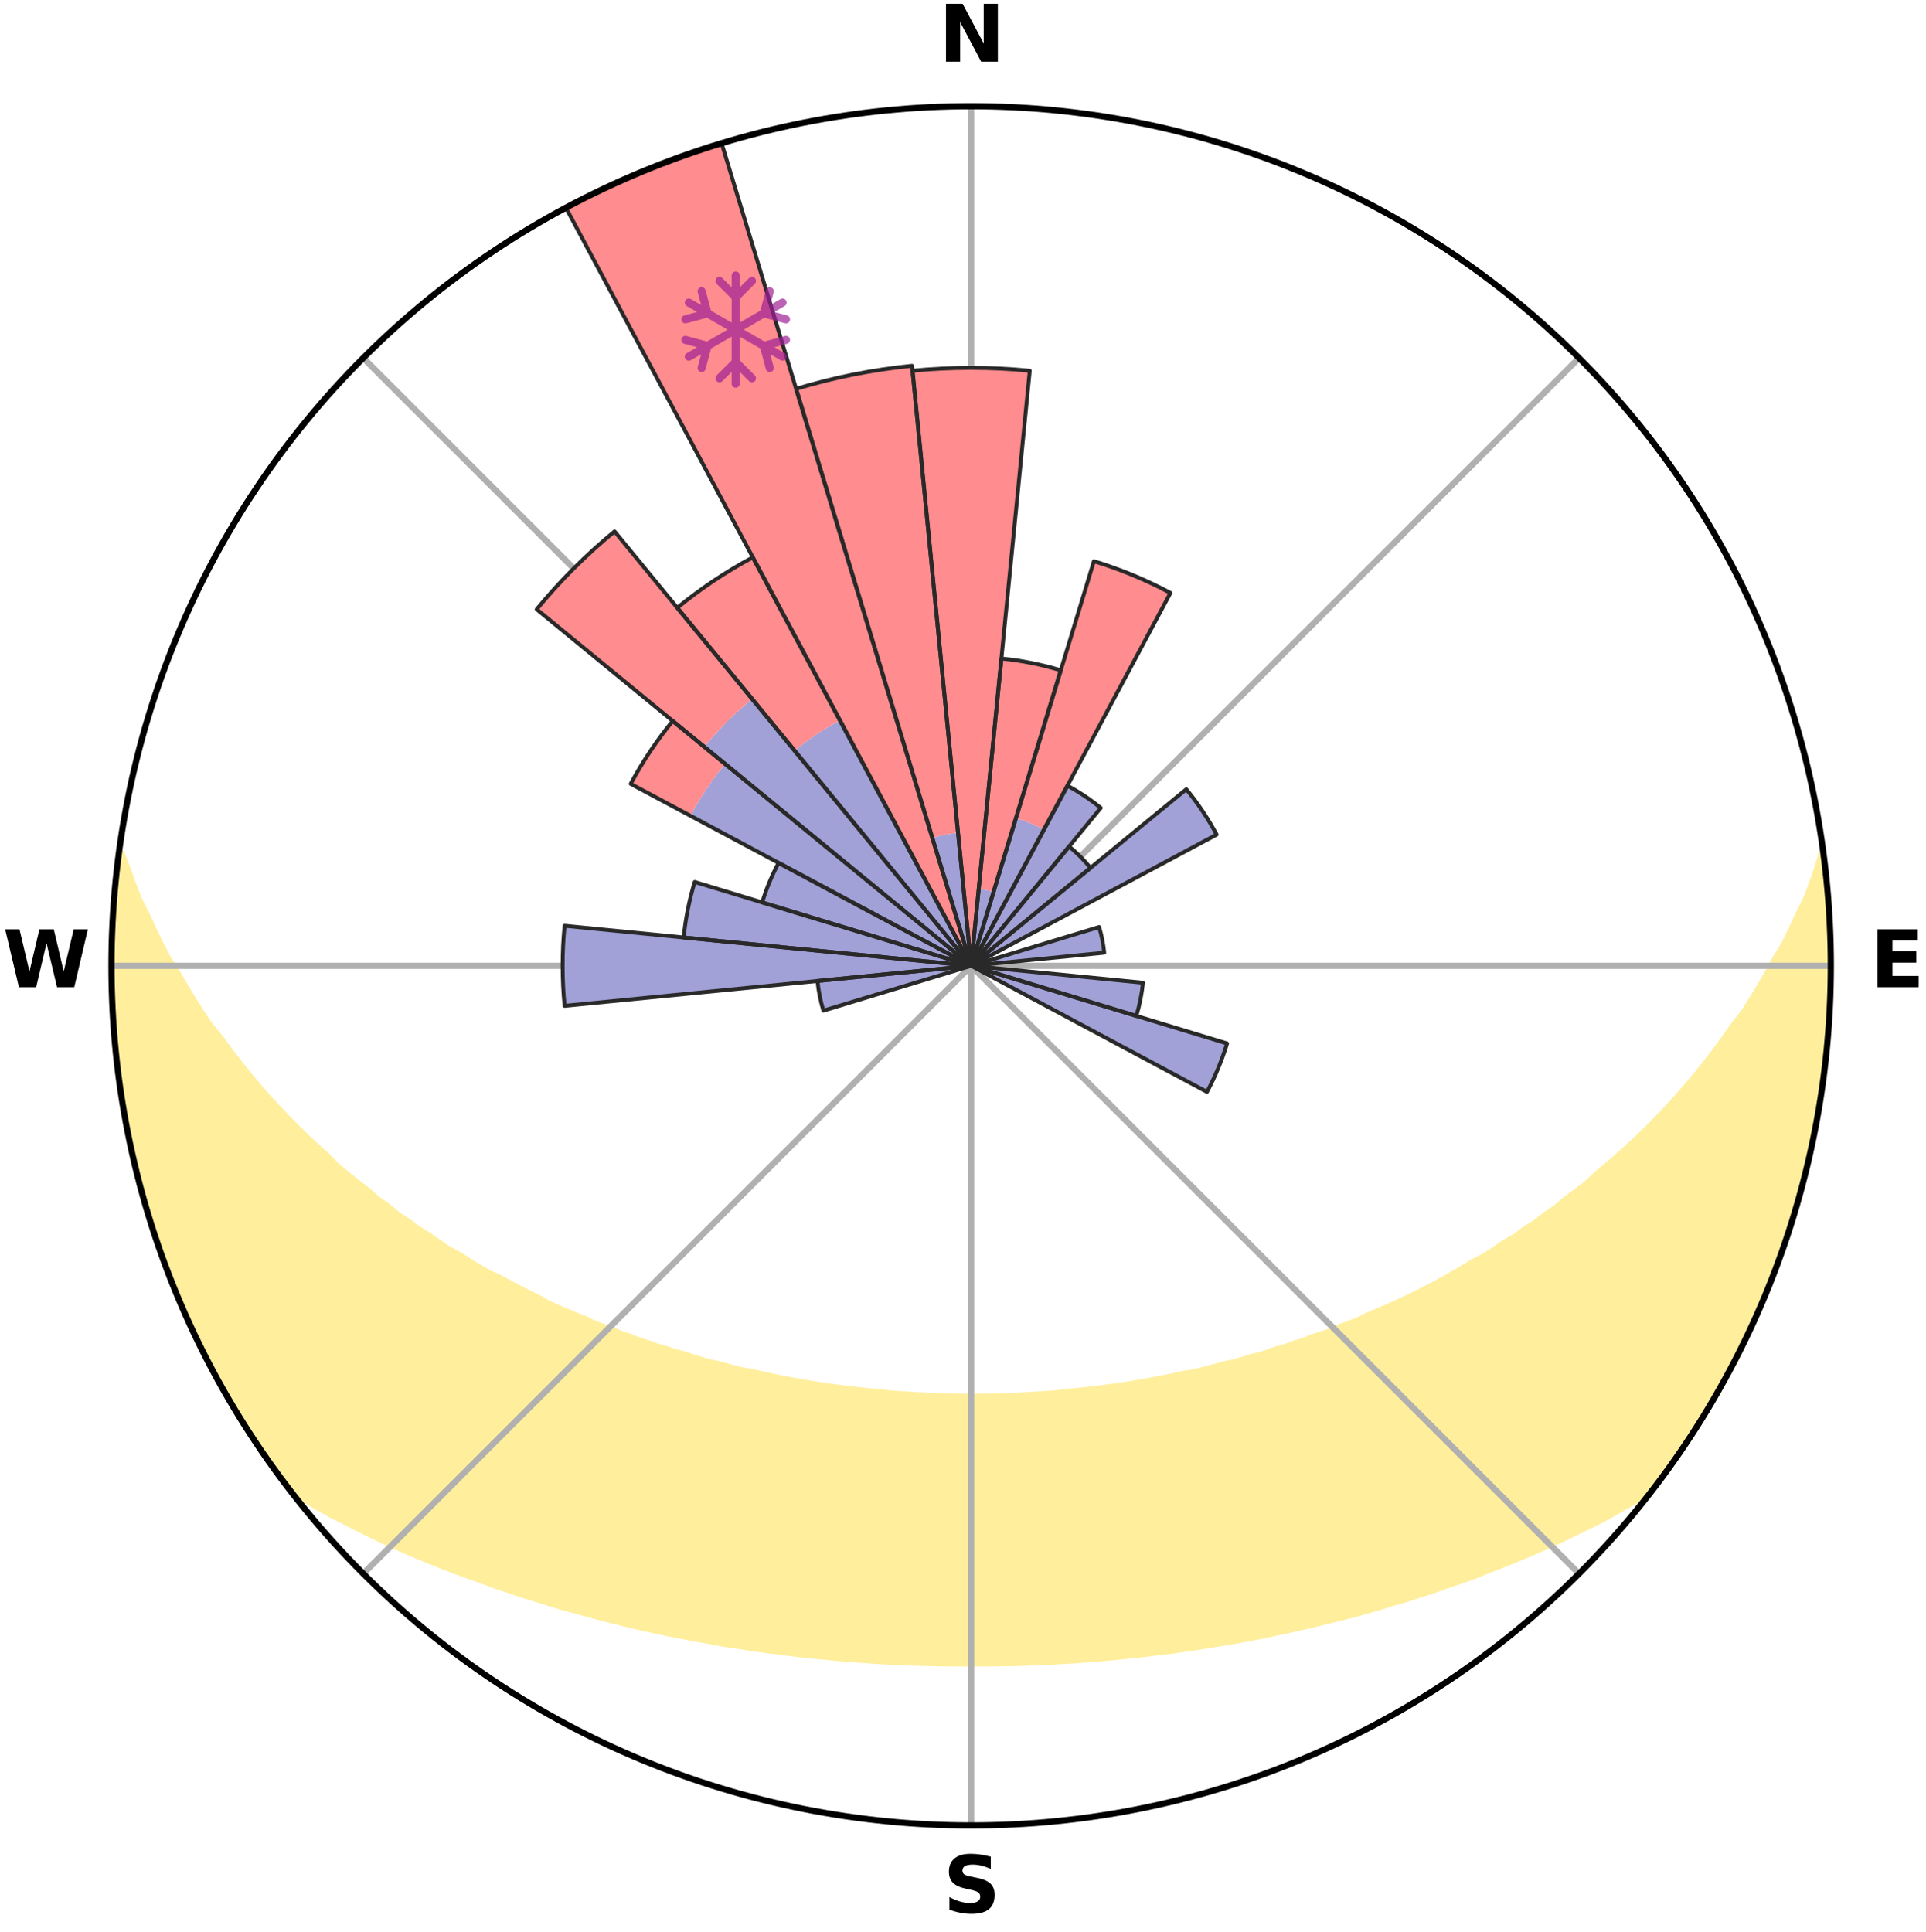 <?xml version="1.0" encoding="utf-8" standalone="no"?>
<!DOCTYPE svg PUBLIC "-//W3C//DTD SVG 1.1//EN"
  "http://www.w3.org/Graphics/SVG/1.1/DTD/svg11.dtd">
<svg xmlns:xlink="http://www.w3.org/1999/xlink" width="248.41pt" height="249.158pt" viewBox="0 0 248.41 249.158" xmlns="http://www.w3.org/2000/svg" version="1.1">
 <title>Ski Rose for Ski Malenovice</title>
 <defs>
  <style type="text/css">*{stroke-linejoin: round; stroke-linecap: butt}</style>
 </defs>
 <g id="figure_1">
  <g id="patch_1">
   <path d="M 0 249.158 
L 248.41 249.158 
L 248.41 0 
L 0 0 
z
" style="fill: #ffffff"/>
  </g>
  <g id="axes_1">
   <g id="patch_2">
    <path d="M 236.135 124.579 
C 236.135 110.018 233.267 95.599 227.695 82.147 
C 222.122 68.695 213.955 56.471 203.659 46.175 
C 193.363 35.879 181.139 27.711 167.687 22.139 
C 154.235 16.567 139.815 13.699 125.255 13.699 
C 110.694 13.699 96.275 16.567 82.823 22.139 
C 69.371 27.711 57.147 35.879 46.851 46.175 
C 36.555 56.471 28.387 68.695 22.815 82.147 
C 17.243 95.599 14.375 110.018 14.375 124.579 
C 14.375 139.14 17.243 153.559 22.815 167.011 
C 28.387 180.463 36.555 192.687 46.851 202.983 
C 57.147 213.279 69.371 221.447 82.823 227.019 
C 96.275 232.591 110.694 235.459 125.255 235.459 
C 139.815 235.459 154.235 232.591 167.687 227.019 
C 181.139 221.447 193.363 213.279 203.659 202.983 
C 213.955 192.687 222.122 180.463 227.695 167.011 
C 233.267 153.559 236.135 139.14 236.135 124.579 
M 125.255 124.579 
C 125.255 124.579 125.255 124.579 125.255 124.579 
C 125.255 124.579 125.255 124.579 125.255 124.579 
C 125.255 124.579 125.255 124.579 125.255 124.579 
C 125.255 124.579 125.255 124.579 125.255 124.579 
C 125.255 124.579 125.255 124.579 125.255 124.579 
C 125.255 124.579 125.255 124.579 125.255 124.579 
C 125.255 124.579 125.255 124.579 125.255 124.579 
C 125.255 124.579 125.255 124.579 125.255 124.579 
C 125.255 124.579 125.255 124.579 125.255 124.579 
C 125.255 124.579 125.255 124.579 125.255 124.579 
C 125.255 124.579 125.255 124.579 125.255 124.579 
C 125.255 124.579 125.255 124.579 125.255 124.579 
C 125.255 124.579 125.255 124.579 125.255 124.579 
C 125.255 124.579 125.255 124.579 125.255 124.579 
C 125.255 124.579 125.255 124.579 125.255 124.579 
C 125.255 124.579 125.255 124.579 125.255 124.579 
z
" style="fill: #ffffff"/>
   </g>
   <g id="PolyCollection_1">
    <defs>
     <path id="m4bc6b96d76" d="M 235.066 -139.036 
L 235.066 -139.036 
L 234.449 -137.02 
L 233.758 -135.027 
L 233.002 -133.059 
L 231.999 -131.108 
L 231.135 -129.202 
L 230.229 -127.328 
L 229.087 -125.485 
L 228.105 -123.682 
L 227.089 -121.912 
L 226.04 -120.179 
L 224.962 -118.481 
L 223.657 -116.835 
L 222.524 -115.213 
L 221.364 -113.629 
L 220.181 -112.082 
L 218.974 -110.573 
L 217.747 -109.101 
L 216.499 -107.668 
L 215.232 -106.273 
L 213.948 -104.916 
L 212.648 -103.598 
L 211.333 -102.318 
L 210.004 -101.076 
L 208.663 -99.872 
L 207.311 -98.707 
L 205.949 -97.579 
L 204.755 -96.426 
L 203.375 -95.371 
L 201.988 -94.353 
L 200.767 -93.301 
L 199.368 -92.354 
L 198.132 -91.367 
L 196.727 -90.489 
L 195.48 -89.566 
L 194.071 -88.756 
L 192.818 -87.896 
L 191.56 -87.065 
L 190.153 -86.351 
L 188.894 -85.581 
L 187.634 -84.839 
L 186.374 -84.125 
L 185.115 -83.439 
L 183.856 -82.779 
L 182.6 -82.146 
L 181.346 -81.539 
L 180.095 -80.957 
L 178.848 -80.4 
L 177.606 -79.867 
L 176.368 -79.358 
L 175.244 -78.772 
L 174.015 -78.308 
L 172.792 -77.865 
L 171.674 -77.343 
L 170.462 -76.941 
L 169.257 -76.559 
L 168.149 -76.096 
L 166.958 -75.751 
L 165.856 -75.326 
L 164.679 -75.016 
L 163.585 -74.626 
L 162.494 -74.253 
L 161.339 -73.991 
L 160.257 -73.65 
L 159.179 -73.325 
L 158.048 -73.105 
L 156.98 -72.808 
L 155.916 -72.526 
L 154.857 -72.258 
L 153.801 -72.003 
L 152.708 -71.843 
L 151.663 -71.612 
L 150.623 -71.393 
L 149.587 -71.186 
L 148.556 -70.991 
L 147.528 -70.806 
L 146.505 -70.632 
L 145.486 -70.468 
L 144.471 -70.314 
L 143.46 -70.17 
L 142.453 -70.034 
L 141.449 -69.908 
L 140.449 -69.79 
L 139.453 -69.68 
L 138.459 -69.578 
L 137.469 -69.484 
L 136.489 -69.359 
L 135.503 -69.283 
L 134.52 -69.214 
L 133.539 -69.151 
L 132.559 -69.096 
L 131.582 -69.046 
L 130.606 -69.003 
L 129.632 -68.967 
L 128.659 -68.925 
L 127.686 -68.904 
L 126.713 -68.889 
L 125.741 -68.881 
L 124.769 -68.881 
L 123.797 -68.891 
L 122.824 -68.908 
L 121.852 -68.941 
L 120.879 -68.973 
L 119.904 -69.011 
L 118.929 -69.056 
L 117.952 -69.106 
L 116.973 -69.164 
L 115.992 -69.227 
L 115.009 -69.298 
L 114.031 -69.413 
L 113.044 -69.502 
L 112.055 -69.597 
L 111.062 -69.701 
L 110.067 -69.812 
L 109.067 -69.931 
L 108.065 -70.059 
L 107.058 -70.196 
L 106.048 -70.341 
L 105.034 -70.497 
L 104.016 -70.662 
L 102.994 -70.837 
L 101.968 -71.023 
L 100.937 -71.219 
L 99.903 -71.427 
L 98.864 -71.647 
L 97.821 -71.879 
L 96.774 -72.123 
L 95.675 -72.296 
L 94.616 -72.565 
L 93.554 -72.848 
L 92.488 -73.145 
L 91.358 -73.366 
L 90.281 -73.692 
L 89.201 -74.034 
L 88.118 -74.391 
L 86.958 -74.67 
L 85.866 -75.061 
L 84.691 -75.372 
L 83.591 -75.797 
L 82.402 -76.143 
L 81.295 -76.605 
L 80.092 -76.988 
L 78.98 -77.489 
L 77.766 -77.912 
L 76.545 -78.355 
L 75.425 -78.919 
L 74.195 -79.405 
L 72.96 -79.915 
L 71.719 -80.448 
L 70.475 -81.005 
L 69.351 -81.682 
L 68.102 -82.288 
L 66.851 -82.92 
L 65.598 -83.578 
L 64.344 -84.263 
L 62.948 -84.885 
L 61.69 -85.627 
L 60.434 -86.396 
L 59.179 -87.195 
L 57.773 -87.94 
L 56.522 -88.799 
L 55.275 -89.688 
L 53.871 -90.531 
L 52.632 -91.483 
L 51.234 -92.394 
L 50.007 -93.411 
L 48.618 -94.391 
L 47.408 -95.473 
L 46.033 -96.525 
L 44.665 -97.614 
L 43.305 -98.74 
L 42.138 -99.959 
L 40.801 -101.158 
L 39.477 -102.395 
L 38.166 -103.671 
L 36.869 -104.984 
L 35.589 -106.336 
L 34.326 -107.726 
L 33.082 -109.155 
L 31.858 -110.621 
L 30.655 -112.125 
L 29.475 -113.666 
L 28.318 -115.245 
L 26.99 -116.845 
L 25.886 -118.501 
L 24.81 -120.194 
L 23.763 -121.921 
L 22.749 -123.685 
L 21.572 -125.484 
L 20.627 -127.319 
L 19.72 -129.187 
L 18.856 -131.087 
L 17.849 -133.032 
L 17.086 -134.995 
L 16.385 -136.983 
L 15.588 -139.017 
L 15.422 -139.039 
L 15.422 -139.039 
L 15.096 -137.13 
L 15.046 -135.191 
L 14.786 -133.273 
L 14.634 -131.345 
L 14.515 -129.414 
L 14.429 -127.481 
L 14.47 -125.546 
L 14.449 -123.612 
L 14.46 -121.678 
L 14.502 -119.744 
L 14.674 -117.816 
L 14.781 -115.885 
L 14.918 -113.955 
L 15.186 -112.038 
L 15.386 -110.115 
L 15.616 -108.193 
L 15.98 -106.293 
L 16.272 -104.38 
L 16.699 -102.493 
L 17.053 -100.591 
L 17.543 -98.72 
L 17.959 -96.83 
L 18.456 -94.961 
L 19.038 -93.116 
L 19.546 -91.249 
L 20.191 -89.425 
L 20.761 -87.576 
L 21.407 -85.752 
L 22.144 -83.963 
L 22.911 -82.187 
L 23.606 -80.381 
L 24.376 -78.606 
L 25.18 -76.846 
L 26.07 -75.127 
L 26.942 -73.401 
L 27.893 -71.716 
L 28.759 -69.984 
L 29.775 -68.337 
L 30.738 -66.659 
L 31.76 -65.016 
L 32.821 -63.399 
L 33.878 -61.778 
L 34.989 -60.193 
L 36.123 -58.625 
L 37.289 -57.081 
L 39.061 -56.017 
L 40.804 -54.964 
L 42.567 -53.957 
L 44.397 -53.042 
L 46.18 -52.12 
L 47.968 -51.236 
L 49.758 -50.388 
L 51.549 -49.575 
L 53.339 -48.796 
L 55.127 -48.048 
L 56.912 -47.332 
L 58.694 -46.646 
L 60.47 -45.989 
L 62.241 -45.36 
L 63.968 -44.708 
L 65.728 -44.133 
L 67.45 -43.54 
L 69.198 -43.016 
L 70.907 -42.468 
L 72.614 -41.95 
L 74.342 -41.497 
L 76.034 -41.019 
L 77.725 -40.569 
L 79.406 -40.136 
L 81.085 -39.729 
L 82.755 -39.337 
L 84.422 -38.971 
L 86.08 -38.618 
L 87.735 -38.29 
L 89.382 -37.973 
L 91.025 -37.681 
L 92.649 -37.37 
L 94.279 -37.105 
L 95.906 -36.864 
L 97.517 -36.605 
L 99.131 -36.388 
L 100.743 -36.193 
L 102.343 -35.984 
L 103.943 -35.81 
L 105.536 -35.633 
L 107.13 -35.495 
L 108.717 -35.347 
L 110.303 -35.228 
L 111.883 -35.109 
L 113.462 -35.005 
L 115.041 -34.933 
L 116.616 -34.857 
L 118.189 -34.796 
L 119.761 -34.751 
L 121.331 -34.717 
L 122.901 -34.703 
L 124.47 -34.694 
L 126.039 -34.693 
L 127.608 -34.702 
L 129.178 -34.724 
L 130.749 -34.748 
L 132.321 -34.795 
L 133.894 -34.858 
L 135.469 -34.927 
L 137.046 -35.016 
L 138.627 -35.101 
L 140.209 -35.219 
L 141.792 -35.352 
L 143.381 -35.484 
L 144.971 -35.647 
L 146.569 -35.798 
L 148.165 -35.992 
L 149.77 -36.18 
L 151.383 -36.373 
L 152.99 -36.615 
L 154.609 -36.848 
L 156.224 -37.124 
L 157.857 -37.381 
L 159.492 -37.664 
L 161.136 -37.954 
L 162.783 -38.271 
L 164.42 -38.64 
L 166.081 -38.986 
L 167.744 -39.36 
L 169.417 -39.745 
L 171.091 -40.159 
L 172.776 -40.586 
L 174.489 -40.995 
L 176.182 -41.474 
L 177.884 -41.968 
L 179.586 -42.493 
L 181.328 -42.992 
L 183.046 -43.559 
L 184.8 -44.108 
L 186.522 -44.734 
L 188.289 -45.335 
L 190.061 -45.963 
L 191.799 -46.666 
L 193.579 -47.352 
L 195.364 -48.069 
L 197.151 -48.816 
L 198.94 -49.596 
L 200.731 -50.409 
L 202.521 -51.257 
L 204.308 -52.14 
L 206.141 -53.017 
L 207.915 -53.98 
L 209.678 -54.986 
L 211.478 -55.994 
L 213.199 -57.097 
L 214.377 -58.632 
L 215.522 -60.192 
L 216.587 -61.808 
L 217.693 -63.396 
L 218.742 -65.021 
L 219.793 -66.646 
L 220.789 -68.305 
L 221.731 -69.996 
L 222.622 -71.713 
L 223.594 -73.387 
L 224.469 -75.113 
L 225.272 -76.873 
L 226.084 -78.629 
L 226.932 -80.368 
L 227.659 -82.162 
L 228.382 -83.956 
L 229.006 -85.788 
L 229.734 -87.581 
L 230.393 -89.4 
L 230.887 -91.273 
L 231.491 -93.111 
L 232.052 -94.962 
L 232.563 -96.827 
L 233.044 -98.701 
L 233.484 -100.585 
L 233.885 -102.478 
L 234.251 -104.378 
L 234.576 -106.285 
L 234.859 -108.199 
L 235.103 -110.117 
L 235.324 -112.038 
L 235.492 -113.964 
L 235.789 -115.88 
L 235.904 -117.811 
L 235.961 -119.746 
L 235.982 -121.68 
L 235.991 -123.613 
L 236.111 -125.546 
L 236.052 -127.48 
L 235.933 -129.411 
L 235.782 -131.339 
L 235.79 -133.278 
L 235.573 -135.202 
L 235.324 -137.12 
L 235.066 -139.036 
z
" style="stroke: #ffee9c"/>
    </defs>
    <g clip-path="url(#p38228aed0f)">
     <use xlink:href="#m4bc6b96d76" x="0" y="249.158" style="fill: #ffee9c; stroke: #ffee9c"/>
    </g>
   </g>
   <g id="matplotlib.axis_1">
    <g id="xtick_1">
     <g id="line2d_1">
      <path d="M 125.255 124.579 
L 125.255 13.699 
" clip-path="url(#p38228aed0f)" style="fill: none; stroke: #b0b0b0; stroke-width: 0.8; stroke-linecap: square"/>
     </g>
     <g id="text_1">
      <!-- N -->
      <g transform="translate(121.07 7.958) scale(0.1 -0.1)">
       <defs>
        <path id="DejaVuSans-Bold-4e" d="M 588 4666 
L 1931 4666 
L 3628 1466 
L 3628 4666 
L 4769 4666 
L 4769 0 
L 3425 0 
L 1728 3200 
L 1728 0 
L 588 0 
L 588 4666 
z
" transform="scale(0.016)"/>
       </defs>
       <use xlink:href="#DejaVuSans-Bold-4e"/>
      </g>
     </g>
    </g>
    <g id="xtick_2">
     <g id="line2d_2">
      <path d="M 125.255 124.579 
L 203.659 46.175 
" clip-path="url(#p38228aed0f)" style="fill: none; stroke: #b0b0b0; stroke-width: 0.8; stroke-linecap: square"/>
     </g>
    </g>
    <g id="xtick_3">
     <g id="line2d_3">
      <path d="M 125.255 124.579 
L 236.135 124.579 
" clip-path="url(#p38228aed0f)" style="fill: none; stroke: #b0b0b0; stroke-width: 0.8; stroke-linecap: square"/>
     </g>
     <g id="text_2">
      <!-- E -->
      <g transform="translate(241.219 127.338) scale(0.1 -0.1)">
       <defs>
        <path id="DejaVuSans-Bold-45" d="M 588 4666 
L 3834 4666 
L 3834 3756 
L 1791 3756 
L 1791 2888 
L 3713 2888 
L 3713 1978 
L 1791 1978 
L 1791 909 
L 3903 909 
L 3903 0 
L 588 0 
L 588 4666 
z
" transform="scale(0.016)"/>
       </defs>
       <use xlink:href="#DejaVuSans-Bold-45"/>
      </g>
     </g>
    </g>
    <g id="xtick_4">
     <g id="line2d_4">
      <path d="M 125.255 124.579 
L 203.659 202.983 
" clip-path="url(#p38228aed0f)" style="fill: none; stroke: #b0b0b0; stroke-width: 0.8; stroke-linecap: square"/>
     </g>
    </g>
    <g id="xtick_5">
     <g id="line2d_5">
      <path d="M 125.255 124.579 
L 125.255 235.459 
" clip-path="url(#p38228aed0f)" style="fill: none; stroke: #b0b0b0; stroke-width: 0.8; stroke-linecap: square"/>
     </g>
     <g id="text_3">
      <!-- S -->
      <g transform="translate(121.654 246.718) scale(0.1 -0.1)">
       <defs>
        <path id="DejaVuSans-Bold-53" d="M 3834 4519 
L 3834 3531 
Q 3450 3703 3084 3790 
Q 2719 3878 2394 3878 
Q 1963 3878 1756 3759 
Q 1550 3641 1550 3391 
Q 1550 3203 1689 3098 
Q 1828 2994 2194 2919 
L 2706 2816 
Q 3484 2659 3812 2340 
Q 4141 2022 4141 1434 
Q 4141 663 3683 286 
Q 3225 -91 2284 -91 
Q 1841 -91 1394 -6 
Q 947 78 500 244 
L 500 1259 
Q 947 1022 1364 901 
Q 1781 781 2169 781 
Q 2563 781 2772 912 
Q 2981 1044 2981 1288 
Q 2981 1506 2839 1625 
Q 2697 1744 2272 1838 
L 1806 1941 
Q 1106 2091 782 2419 
Q 459 2747 459 3303 
Q 459 4000 909 4375 
Q 1359 4750 2203 4750 
Q 2588 4750 2994 4692 
Q 3400 4634 3834 4519 
z
" transform="scale(0.016)"/>
       </defs>
       <use xlink:href="#DejaVuSans-Bold-53"/>
      </g>
     </g>
    </g>
    <g id="xtick_6">
     <g id="line2d_6">
      <path d="M 125.255 124.579 
L 46.851 202.983 
" clip-path="url(#p38228aed0f)" style="fill: none; stroke: #b0b0b0; stroke-width: 0.8; stroke-linecap: square"/>
     </g>
    </g>
    <g id="xtick_7">
     <g id="line2d_7">
      <path d="M 125.255 124.579 
L 14.375 124.579 
" clip-path="url(#p38228aed0f)" style="fill: none; stroke: #b0b0b0; stroke-width: 0.8; stroke-linecap: square"/>
     </g>
     <g id="text_4">
      <!-- W -->
      <g transform="translate(0.36 127.338) scale(0.1 -0.1)">
       <defs>
        <path id="DejaVuSans-Bold-57" d="M 191 4666 
L 1344 4666 
L 2150 1275 
L 2950 4666 
L 4109 4666 
L 4909 1275 
L 5716 4666 
L 6859 4666 
L 5759 0 
L 4372 0 
L 3525 3547 
L 2688 0 
L 1300 0 
L 191 4666 
z
" transform="scale(0.016)"/>
       </defs>
       <use xlink:href="#DejaVuSans-Bold-57"/>
      </g>
     </g>
    </g>
    <g id="xtick_8">
     <g id="line2d_8">
      <path d="M 125.255 124.579 
L 46.851 46.175 
" clip-path="url(#p38228aed0f)" style="fill: none; stroke: #b0b0b0; stroke-width: 0.8; stroke-linecap: square"/>
     </g>
    </g>
   </g>
   <g id="matplotlib.axis_2"/>
   <g id="patch_3">
    <path d="M 125.255 124.579 
C 125.255 124.579 125.255 124.579 125.255 124.579 
C 125.255 124.579 125.255 124.579 125.255 124.579 
L 125.255 124.579 
C 125.255 124.579 125.255 124.579 125.255 124.579 
C 125.255 124.579 125.255 124.579 125.255 124.579 
z
" clip-path="url(#p38228aed0f)" style="fill: #d9d9d9"/>
   </g>
   <g id="patch_4">
    <path d="M 125.255 124.579 
C 125.255 124.579 125.255 124.579 125.255 124.579 
C 125.255 124.579 125.255 124.579 125.255 124.579 
L 125.255 124.579 
C 125.255 124.579 125.255 124.579 125.255 124.579 
C 125.255 124.579 125.255 124.579 125.255 124.579 
z
" clip-path="url(#p38228aed0f)" style="fill: #d9d9d9"/>
   </g>
   <g id="patch_5">
    <path d="M 125.255 124.579 
C 125.255 124.579 125.255 124.579 125.255 124.579 
C 125.255 124.579 125.255 124.579 125.255 124.579 
L 125.255 124.579 
C 125.255 124.579 125.255 124.579 125.255 124.579 
C 125.255 124.579 125.255 124.579 125.255 124.579 
z
" clip-path="url(#p38228aed0f)" style="fill: #d9d9d9"/>
   </g>
   <g id="patch_6">
    <path d="M 125.255 124.579 
C 125.255 124.579 125.255 124.579 125.255 124.579 
C 125.255 124.579 125.255 124.579 125.255 124.579 
L 125.255 124.579 
C 125.255 124.579 125.255 124.579 125.255 124.579 
C 125.255 124.579 125.255 124.579 125.255 124.579 
z
" clip-path="url(#p38228aed0f)" style="fill: #d9d9d9"/>
   </g>
   <g id="patch_7">
    <path d="M 125.255 124.579 
C 125.255 124.579 125.255 124.579 125.255 124.579 
C 125.255 124.579 125.255 124.579 125.255 124.579 
L 125.255 124.579 
C 125.255 124.579 125.255 124.579 125.255 124.579 
C 125.255 124.579 125.255 124.579 125.255 124.579 
z
" clip-path="url(#p38228aed0f)" style="fill: #d9d9d9"/>
   </g>
   <g id="patch_8">
    <path d="M 125.255 124.579 
C 125.255 124.579 125.255 124.579 125.255 124.579 
C 125.255 124.579 125.255 124.579 125.255 124.579 
L 125.255 124.579 
C 125.255 124.579 125.255 124.579 125.255 124.579 
C 125.255 124.579 125.255 124.579 125.255 124.579 
z
" clip-path="url(#p38228aed0f)" style="fill: #d9d9d9"/>
   </g>
   <g id="patch_9">
    <path d="M 125.255 124.579 
C 125.255 124.579 125.255 124.579 125.255 124.579 
C 125.255 124.579 125.255 124.579 125.255 124.579 
L 125.255 124.579 
C 125.255 124.579 125.255 124.579 125.255 124.579 
C 125.255 124.579 125.255 124.579 125.255 124.579 
z
" clip-path="url(#p38228aed0f)" style="fill: #d9d9d9"/>
   </g>
   <g id="patch_10">
    <path d="M 125.255 124.579 
C 125.255 124.579 125.255 124.579 125.255 124.579 
C 125.255 124.579 125.255 124.579 125.255 124.579 
L 125.255 124.579 
C 125.255 124.579 125.255 124.579 125.255 124.579 
C 125.255 124.579 125.255 124.579 125.255 124.579 
z
" clip-path="url(#p38228aed0f)" style="fill: #d9d9d9"/>
   </g>
   <g id="patch_11">
    <path d="M 125.255 124.579 
C 125.255 124.579 125.255 124.579 125.255 124.579 
C 125.255 124.579 125.255 124.579 125.255 124.579 
L 125.255 124.579 
C 125.255 124.579 125.255 124.579 125.255 124.579 
C 125.255 124.579 125.255 124.579 125.255 124.579 
z
" clip-path="url(#p38228aed0f)" style="fill: #d9d9d9"/>
   </g>
   <g id="patch_12">
    <path d="M 125.255 124.579 
C 125.255 124.579 125.255 124.579 125.255 124.579 
C 125.255 124.579 125.255 124.579 125.255 124.579 
L 125.255 124.579 
C 125.255 124.579 125.255 124.579 125.255 124.579 
C 125.255 124.579 125.255 124.579 125.255 124.579 
z
" clip-path="url(#p38228aed0f)" style="fill: #d9d9d9"/>
   </g>
   <g id="patch_13">
    <path d="M 125.255 124.579 
C 125.255 124.579 125.255 124.579 125.255 124.579 
C 125.255 124.579 125.255 124.579 125.255 124.579 
L 125.255 124.579 
C 125.255 124.579 125.255 124.579 125.255 124.579 
C 125.255 124.579 125.255 124.579 125.255 124.579 
z
" clip-path="url(#p38228aed0f)" style="fill: #d9d9d9"/>
   </g>
   <g id="patch_14">
    <path d="M 125.255 124.579 
C 125.255 124.579 125.255 124.579 125.255 124.579 
C 125.255 124.579 125.255 124.579 125.255 124.579 
L 125.255 124.579 
C 125.255 124.579 125.255 124.579 125.255 124.579 
C 125.255 124.579 125.255 124.579 125.255 124.579 
z
" clip-path="url(#p38228aed0f)" style="fill: #d9d9d9"/>
   </g>
   <g id="patch_15">
    <path d="M 125.255 124.579 
C 125.255 124.579 125.255 124.579 125.255 124.579 
C 125.255 124.579 125.255 124.579 125.255 124.579 
L 125.255 124.579 
C 125.255 124.579 125.255 124.579 125.255 124.579 
C 125.255 124.579 125.255 124.579 125.255 124.579 
z
" clip-path="url(#p38228aed0f)" style="fill: #d9d9d9"/>
   </g>
   <g id="patch_16">
    <path d="M 125.255 124.579 
C 125.255 124.579 125.255 124.579 125.255 124.579 
C 125.255 124.579 125.255 124.579 125.255 124.579 
L 125.255 124.579 
C 125.255 124.579 125.255 124.579 125.255 124.579 
C 125.255 124.579 125.255 124.579 125.255 124.579 
z
" clip-path="url(#p38228aed0f)" style="fill: #d9d9d9"/>
   </g>
   <g id="patch_17">
    <path d="M 125.255 124.579 
C 125.255 124.579 125.255 124.579 125.255 124.579 
C 125.255 124.579 125.255 124.579 125.255 124.579 
L 125.255 124.579 
C 125.255 124.579 125.255 124.579 125.255 124.579 
C 125.255 124.579 125.255 124.579 125.255 124.579 
z
" clip-path="url(#p38228aed0f)" style="fill: #d9d9d9"/>
   </g>
   <g id="patch_18">
    <path d="M 125.255 124.579 
C 125.255 124.579 125.255 124.579 125.255 124.579 
C 125.255 124.579 125.255 124.579 125.255 124.579 
L 125.255 124.579 
C 125.255 124.579 125.255 124.579 125.255 124.579 
C 125.255 124.579 125.255 124.579 125.255 124.579 
z
" clip-path="url(#p38228aed0f)" style="fill: #d9d9d9"/>
   </g>
   <g id="patch_19">
    <path d="M 125.255 124.579 
C 125.255 124.579 125.255 124.579 125.255 124.579 
C 125.255 124.579 125.255 124.579 125.255 124.579 
L 125.255 124.579 
C 125.255 124.579 125.255 124.579 125.255 124.579 
C 125.255 124.579 125.255 124.579 125.255 124.579 
z
" clip-path="url(#p38228aed0f)" style="fill: #d9d9d9"/>
   </g>
   <g id="patch_20">
    <path d="M 125.255 124.579 
C 125.255 124.579 125.255 124.579 125.255 124.579 
C 125.255 124.579 125.255 124.579 125.255 124.579 
L 125.255 124.579 
C 125.255 124.579 125.255 124.579 125.255 124.579 
C 125.255 124.579 125.255 124.579 125.255 124.579 
z
" clip-path="url(#p38228aed0f)" style="fill: #d9d9d9"/>
   </g>
   <g id="patch_21">
    <path d="M 125.255 124.579 
C 125.255 124.579 125.255 124.579 125.255 124.579 
C 125.255 124.579 125.255 124.579 125.255 124.579 
L 125.255 124.579 
C 125.255 124.579 125.255 124.579 125.255 124.579 
C 125.255 124.579 125.255 124.579 125.255 124.579 
z
" clip-path="url(#p38228aed0f)" style="fill: #d9d9d9"/>
   </g>
   <g id="patch_22">
    <path d="M 125.255 124.579 
C 125.255 124.579 125.255 124.579 125.255 124.579 
C 125.255 124.579 125.255 124.579 125.255 124.579 
L 125.255 124.579 
C 125.255 124.579 125.255 124.579 125.255 124.579 
C 125.255 124.579 125.255 124.579 125.255 124.579 
z
" clip-path="url(#p38228aed0f)" style="fill: #d9d9d9"/>
   </g>
   <g id="patch_23">
    <path d="M 125.255 124.579 
C 125.255 124.579 125.255 124.579 125.255 124.579 
C 125.255 124.579 125.255 124.579 125.255 124.579 
L 125.255 124.579 
C 125.255 124.579 125.255 124.579 125.255 124.579 
C 125.255 124.579 125.255 124.579 125.255 124.579 
z
" clip-path="url(#p38228aed0f)" style="fill: #d9d9d9"/>
   </g>
   <g id="patch_24">
    <path d="M 125.255 124.579 
C 125.255 124.579 125.255 124.579 125.255 124.579 
C 125.255 124.579 125.255 124.579 125.255 124.579 
L 125.255 124.579 
C 125.255 124.579 125.255 124.579 125.255 124.579 
C 125.255 124.579 125.255 124.579 125.255 124.579 
z
" clip-path="url(#p38228aed0f)" style="fill: #d9d9d9"/>
   </g>
   <g id="patch_25">
    <path d="M 125.255 124.579 
C 125.255 124.579 125.255 124.579 125.255 124.579 
C 125.255 124.579 125.255 124.579 125.255 124.579 
L 125.255 124.579 
C 125.255 124.579 125.255 124.579 125.255 124.579 
C 125.255 124.579 125.255 124.579 125.255 124.579 
z
" clip-path="url(#p38228aed0f)" style="fill: #d9d9d9"/>
   </g>
   <g id="patch_26">
    <path d="M 125.255 124.579 
C 125.255 124.579 125.255 124.579 125.255 124.579 
C 125.255 124.579 125.255 124.579 125.255 124.579 
L 125.255 124.579 
C 125.255 124.579 125.255 124.579 125.255 124.579 
C 125.255 124.579 125.255 124.579 125.255 124.579 
z
" clip-path="url(#p38228aed0f)" style="fill: #d9d9d9"/>
   </g>
   <g id="patch_27">
    <path d="M 125.255 124.579 
C 125.255 124.579 125.255 124.579 125.255 124.579 
C 125.255 124.579 125.255 124.579 125.255 124.579 
L 125.255 124.579 
C 125.255 124.579 125.255 124.579 125.255 124.579 
C 125.255 124.579 125.255 124.579 125.255 124.579 
z
" clip-path="url(#p38228aed0f)" style="fill: #d9d9d9"/>
   </g>
   <g id="patch_28">
    <path d="M 125.255 124.579 
C 125.255 124.579 125.255 124.579 125.255 124.579 
C 125.255 124.579 125.255 124.579 125.255 124.579 
L 125.255 124.579 
C 125.255 124.579 125.255 124.579 125.255 124.579 
C 125.255 124.579 125.255 124.579 125.255 124.579 
z
" clip-path="url(#p38228aed0f)" style="fill: #d9d9d9"/>
   </g>
   <g id="patch_29">
    <path d="M 125.255 124.579 
C 125.255 124.579 125.255 124.579 125.255 124.579 
C 125.255 124.579 125.255 124.579 125.255 124.579 
L 125.255 124.579 
C 125.255 124.579 125.255 124.579 125.255 124.579 
C 125.255 124.579 125.255 124.579 125.255 124.579 
z
" clip-path="url(#p38228aed0f)" style="fill: #d9d9d9"/>
   </g>
   <g id="patch_30">
    <path d="M 125.255 124.579 
C 125.255 124.579 125.255 124.579 125.255 124.579 
C 125.255 124.579 125.255 124.579 125.255 124.579 
L 125.255 124.579 
C 125.255 124.579 125.255 124.579 125.255 124.579 
C 125.255 124.579 125.255 124.579 125.255 124.579 
z
" clip-path="url(#p38228aed0f)" style="fill: #d9d9d9"/>
   </g>
   <g id="patch_31">
    <path d="M 125.255 124.579 
C 125.255 124.579 125.255 124.579 125.255 124.579 
C 125.255 124.579 125.255 124.579 125.255 124.579 
L 125.255 124.579 
C 125.255 124.579 125.255 124.579 125.255 124.579 
C 125.255 124.579 125.255 124.579 125.255 124.579 
z
" clip-path="url(#p38228aed0f)" style="fill: #d9d9d9"/>
   </g>
   <g id="patch_32">
    <path d="M 125.255 124.579 
C 125.255 124.579 125.255 124.579 125.255 124.579 
C 125.255 124.579 125.255 124.579 125.255 124.579 
L 125.255 124.579 
C 125.255 124.579 125.255 124.579 125.255 124.579 
C 125.255 124.579 125.255 124.579 125.255 124.579 
z
" clip-path="url(#p38228aed0f)" style="fill: #d9d9d9"/>
   </g>
   <g id="patch_33">
    <path d="M 125.255 124.579 
C 125.255 124.579 125.255 124.579 125.255 124.579 
C 125.255 124.579 125.255 124.579 125.255 124.579 
L 125.255 124.579 
C 125.255 124.579 125.255 124.579 125.255 124.579 
C 125.255 124.579 125.255 124.579 125.255 124.579 
z
" clip-path="url(#p38228aed0f)" style="fill: #d9d9d9"/>
   </g>
   <g id="patch_34">
    <path d="M 125.255 124.579 
C 125.255 124.579 125.255 124.579 125.255 124.579 
C 125.255 124.579 125.255 124.579 125.255 124.579 
L 125.255 124.579 
C 125.255 124.579 125.255 124.579 125.255 124.579 
C 125.255 124.579 125.255 124.579 125.255 124.579 
z
" clip-path="url(#p38228aed0f)" style="fill: #d9d9d9"/>
   </g>
   <g id="patch_35">
    <path d="M 125.255 124.579 
C 125.255 124.579 125.255 124.579 125.255 124.579 
C 125.255 124.579 125.255 124.579 125.255 124.579 
L 125.255 124.579 
C 125.255 124.579 125.255 124.579 125.255 124.579 
C 125.255 124.579 125.255 124.579 125.255 124.579 
z
" clip-path="url(#p38228aed0f)" style="fill: #a1a1d8"/>
   </g>
   <g id="patch_36">
    <path d="M 125.255 124.579 
C 125.255 124.579 125.255 124.579 125.255 124.579 
C 125.255 124.579 125.255 124.579 125.255 124.579 
L 128.145 115.051 
C 127.833 114.956 127.517 114.877 127.197 114.813 
C 126.878 114.749 126.555 114.702 126.231 114.67 
z
" clip-path="url(#p38228aed0f)" style="fill: #a1a1d8"/>
   </g>
   <g id="patch_37">
    <path d="M 125.255 124.579 
C 125.255 124.579 125.255 124.579 125.255 124.579 
C 125.255 124.579 125.255 124.579 125.255 124.579 
L 134.643 107.016 
C 134.068 106.709 133.478 106.43 132.876 106.18 
C 132.274 105.931 131.66 105.711 131.036 105.522 
z
" clip-path="url(#p38228aed0f)" style="fill: #a1a1d8"/>
   </g>
   <g id="patch_38">
    <path d="M 125.255 124.579 
C 125.255 124.579 125.255 124.579 125.255 124.579 
C 125.255 124.579 125.255 124.579 125.255 124.579 
L 141.968 104.214 
C 141.301 103.667 140.608 103.153 139.891 102.674 
C 139.174 102.195 138.434 101.752 137.674 101.345 
z
" clip-path="url(#p38228aed0f)" style="fill: #a1a1d8"/>
   </g>
   <g id="patch_39">
    <path d="M 125.255 124.579 
C 125.255 124.579 125.255 124.579 125.255 124.579 
C 125.255 124.579 125.255 124.579 125.255 124.579 
L 140.649 111.945 
C 140.236 111.441 139.798 110.958 139.337 110.497 
C 138.876 110.036 138.392 109.598 137.889 109.185 
z
" clip-path="url(#p38228aed0f)" style="fill: #a1a1d8"/>
   </g>
   <g id="patch_40">
    <path d="M 125.255 124.579 
C 125.255 124.579 125.255 124.579 125.255 124.579 
C 125.255 124.579 125.255 124.579 125.255 124.579 
L 156.917 107.655 
C 156.363 106.619 155.759 105.61 155.106 104.633 
C 154.453 103.656 153.753 102.712 153.007 101.803 
z
" clip-path="url(#p38228aed0f)" style="fill: #a1a1d8"/>
   </g>
   <g id="patch_41">
    <path d="M 125.255 124.579 
C 125.255 124.579 125.255 124.579 125.255 124.579 
C 125.255 124.579 125.255 124.579 125.255 124.579 
L 125.255 124.579 
C 125.255 124.579 125.255 124.579 125.255 124.579 
C 125.255 124.579 125.255 124.579 125.255 124.579 
z
" clip-path="url(#p38228aed0f)" style="fill: #a1a1d8"/>
   </g>
   <g id="patch_42">
    <path d="M 125.255 124.579 
C 125.255 124.579 125.255 124.579 125.255 124.579 
C 125.255 124.579 125.255 124.579 125.255 124.579 
L 142.418 122.889 
C 142.363 122.327 142.28 121.768 142.17 121.214 
C 142.06 120.661 141.923 120.113 141.759 119.573 
z
" clip-path="url(#p38228aed0f)" style="fill: #a1a1d8"/>
   </g>
   <g id="patch_43">
    <path d="M 125.255 124.579 
C 125.255 124.579 125.255 124.579 125.255 124.579 
C 125.255 124.579 125.255 124.579 125.255 124.579 
L 125.255 124.579 
C 125.255 124.579 125.255 124.579 125.255 124.579 
C 125.255 124.579 125.255 124.579 125.255 124.579 
z
" clip-path="url(#p38228aed0f)" style="fill: #a1a1d8"/>
   </g>
   <g id="patch_44">
    <path d="M 125.255 124.579 
C 125.255 124.579 125.255 124.579 125.255 124.579 
C 125.255 124.579 125.255 124.579 125.255 124.579 
L 146.561 131.042 
C 146.773 130.345 146.95 129.638 147.092 128.923 
C 147.234 128.208 147.341 127.487 147.413 126.761 
z
" clip-path="url(#p38228aed0f)" style="fill: #a1a1d8"/>
   </g>
   <g id="patch_45">
    <path d="M 125.255 124.579 
C 125.255 124.579 125.255 124.579 125.255 124.579 
C 125.255 124.579 125.255 124.579 125.255 124.579 
L 155.675 140.839 
C 156.207 139.843 156.69 138.822 157.122 137.779 
C 157.554 136.736 157.935 135.672 158.263 134.592 
z
" clip-path="url(#p38228aed0f)" style="fill: #a1a1d8"/>
   </g>
   <g id="patch_46">
    <path d="M 125.255 124.579 
C 125.255 124.579 125.255 124.579 125.255 124.579 
C 125.255 124.579 125.255 124.579 125.255 124.579 
L 125.255 124.579 
C 125.255 124.579 125.255 124.579 125.255 124.579 
C 125.255 124.579 125.255 124.579 125.255 124.579 
z
" clip-path="url(#p38228aed0f)" style="fill: #a1a1d8"/>
   </g>
   <g id="patch_47">
    <path d="M 125.255 124.579 
C 125.255 124.579 125.255 124.579 125.255 124.579 
C 125.255 124.579 125.255 124.579 125.255 124.579 
L 125.255 124.579 
C 125.255 124.579 125.255 124.579 125.255 124.579 
C 125.255 124.579 125.255 124.579 125.255 124.579 
z
" clip-path="url(#p38228aed0f)" style="fill: #a1a1d8"/>
   </g>
   <g id="patch_48">
    <path d="M 125.255 124.579 
C 125.255 124.579 125.255 124.579 125.255 124.579 
C 125.255 124.579 125.255 124.579 125.255 124.579 
L 125.255 124.579 
C 125.255 124.579 125.255 124.579 125.255 124.579 
C 125.255 124.579 125.255 124.579 125.255 124.579 
z
" clip-path="url(#p38228aed0f)" style="fill: #a1a1d8"/>
   </g>
   <g id="patch_49">
    <path d="M 125.255 124.579 
C 125.255 124.579 125.255 124.579 125.255 124.579 
C 125.255 124.579 125.255 124.579 125.255 124.579 
L 125.255 124.579 
C 125.255 124.579 125.255 124.579 125.255 124.579 
C 125.255 124.579 125.255 124.579 125.255 124.579 
z
" clip-path="url(#p38228aed0f)" style="fill: #a1a1d8"/>
   </g>
   <g id="patch_50">
    <path d="M 125.255 124.579 
C 125.255 124.579 125.255 124.579 125.255 124.579 
C 125.255 124.579 125.255 124.579 125.255 124.579 
L 125.255 124.579 
C 125.255 124.579 125.255 124.579 125.255 124.579 
C 125.255 124.579 125.255 124.579 125.255 124.579 
z
" clip-path="url(#p38228aed0f)" style="fill: #a1a1d8"/>
   </g>
   <g id="patch_51">
    <path d="M 125.255 124.579 
C 125.255 124.579 125.255 124.579 125.255 124.579 
C 125.255 124.579 125.255 124.579 125.255 124.579 
L 125.255 124.579 
C 125.255 124.579 125.255 124.579 125.255 124.579 
C 125.255 124.579 125.255 124.579 125.255 124.579 
z
" clip-path="url(#p38228aed0f)" style="fill: #a1a1d8"/>
   </g>
   <g id="patch_52">
    <path d="M 125.255 124.579 
C 125.255 124.579 125.255 124.579 125.255 124.579 
C 125.255 124.579 125.255 124.579 125.255 124.579 
L 125.255 124.579 
C 125.255 124.579 125.255 124.579 125.255 124.579 
C 125.255 124.579 125.255 124.579 125.255 124.579 
z
" clip-path="url(#p38228aed0f)" style="fill: #a1a1d8"/>
   </g>
   <g id="patch_53">
    <path d="M 125.255 124.579 
C 125.255 124.579 125.255 124.579 125.255 124.579 
C 125.255 124.579 125.255 124.579 125.255 124.579 
L 125.255 124.579 
C 125.255 124.579 125.255 124.579 125.255 124.579 
C 125.255 124.579 125.255 124.579 125.255 124.579 
z
" clip-path="url(#p38228aed0f)" style="fill: #a1a1d8"/>
   </g>
   <g id="patch_54">
    <path d="M 125.255 124.579 
C 125.255 124.579 125.255 124.579 125.255 124.579 
C 125.255 124.579 125.255 124.579 125.255 124.579 
L 125.255 124.579 
C 125.255 124.579 125.255 124.579 125.255 124.579 
C 125.255 124.579 125.255 124.579 125.255 124.579 
z
" clip-path="url(#p38228aed0f)" style="fill: #a1a1d8"/>
   </g>
   <g id="patch_55">
    <path d="M 125.255 124.579 
C 125.255 124.579 125.255 124.579 125.255 124.579 
C 125.255 124.579 125.255 124.579 125.255 124.579 
L 125.255 124.579 
C 125.255 124.579 125.255 124.579 125.255 124.579 
C 125.255 124.579 125.255 124.579 125.255 124.579 
z
" clip-path="url(#p38228aed0f)" style="fill: #a1a1d8"/>
   </g>
   <g id="patch_56">
    <path d="M 125.255 124.579 
C 125.255 124.579 125.255 124.579 125.255 124.579 
C 125.255 124.579 125.255 124.579 125.255 124.579 
L 125.255 124.579 
C 125.255 124.579 125.255 124.579 125.255 124.579 
C 125.255 124.579 125.255 124.579 125.255 124.579 
z
" clip-path="url(#p38228aed0f)" style="fill: #a1a1d8"/>
   </g>
   <g id="patch_57">
    <path d="M 125.255 124.579 
C 125.255 124.579 125.255 124.579 125.255 124.579 
C 125.255 124.579 125.255 124.579 125.255 124.579 
L 125.255 124.579 
C 125.255 124.579 125.255 124.579 125.255 124.579 
C 125.255 124.579 125.255 124.579 125.255 124.579 
z
" clip-path="url(#p38228aed0f)" style="fill: #a1a1d8"/>
   </g>
   <g id="patch_58">
    <path d="M 125.255 124.579 
C 125.255 124.579 125.255 124.579 125.255 124.579 
C 125.255 124.579 125.255 124.579 125.255 124.579 
L 105.436 126.531 
C 105.5 127.18 105.596 127.825 105.723 128.464 
C 105.85 129.104 106.009 129.736 106.198 130.36 
z
" clip-path="url(#p38228aed0f)" style="fill: #a1a1d8"/>
   </g>
   <g id="patch_59">
    <path d="M 125.255 124.579 
C 125.255 124.579 125.255 124.579 125.255 124.579 
C 125.255 124.579 125.255 124.579 125.255 124.579 
L 72.819 119.415 
C 72.65 121.131 72.566 122.854 72.566 124.579 
C 72.566 126.304 72.65 128.027 72.819 129.744 
z
" clip-path="url(#p38228aed0f)" style="fill: #a1a1d8"/>
   </g>
   <g id="patch_60">
    <path d="M 125.255 124.579 
C 125.255 124.579 125.255 124.579 125.255 124.579 
C 125.255 124.579 125.255 124.579 125.255 124.579 
L 89.602 113.764 
C 89.248 114.931 88.952 116.115 88.714 117.311 
C 88.476 118.507 88.297 119.714 88.177 120.927 
z
" clip-path="url(#p38228aed0f)" style="fill: #a1a1d8"/>
   </g>
   <g id="patch_61">
    <path d="M 125.255 124.579 
C 125.255 124.579 125.255 124.579 125.255 124.579 
C 125.255 124.579 125.255 124.579 125.255 124.579 
L 100.417 111.303 
C 99.982 112.116 99.588 112.95 99.235 113.801 
C 98.882 114.653 98.572 115.521 98.304 116.404 
z
" clip-path="url(#p38228aed0f)" style="fill: #a1a1d8"/>
   </g>
   <g id="patch_62">
    <path d="M 125.255 124.579 
C 125.255 124.579 125.255 124.579 125.255 124.579 
C 125.255 124.579 125.255 124.579 125.255 124.579 
L 93.519 98.534 
C 92.666 99.573 91.865 100.653 91.119 101.77 
C 90.372 102.887 89.681 104.041 89.048 105.226 
z
" clip-path="url(#p38228aed0f)" style="fill: #a1a1d8"/>
   </g>
   <g id="patch_63">
    <path d="M 125.255 124.579 
C 125.255 124.579 125.255 124.579 125.255 124.579 
C 125.255 124.579 125.255 124.579 125.255 124.579 
L 97.005 90.157 
C 95.878 91.081 94.798 92.061 93.767 93.091 
C 92.736 94.122 91.757 95.203 90.832 96.329 
z
" clip-path="url(#p38228aed0f)" style="fill: #a1a1d8"/>
   </g>
   <g id="patch_64">
    <path d="M 125.255 124.579 
C 125.255 124.579 125.255 124.579 125.255 124.579 
C 125.255 124.579 125.255 124.579 125.255 124.579 
L 108.331 92.917 
C 107.295 93.471 106.286 94.075 105.309 94.728 
C 104.332 95.381 103.387 96.081 102.479 96.827 
z
" clip-path="url(#p38228aed0f)" style="fill: #a1a1d8"/>
   </g>
   <g id="patch_65">
    <path d="M 125.255 124.579 
C 125.255 124.579 125.255 124.579 125.255 124.579 
C 125.255 124.579 125.255 124.579 125.255 124.579 
L 125.255 124.579 
C 125.255 124.579 125.255 124.579 125.255 124.579 
C 125.255 124.579 125.255 124.579 125.255 124.579 
z
" clip-path="url(#p38228aed0f)" style="fill: #a1a1d8"/>
   </g>
   <g id="patch_66">
    <path d="M 125.255 124.579 
C 125.255 124.579 125.255 124.579 125.255 124.579 
C 125.255 124.579 125.255 124.579 125.255 124.579 
L 123.564 107.416 
C 123.003 107.471 122.444 107.554 121.89 107.664 
C 121.337 107.774 120.789 107.911 120.248 108.075 
z
" clip-path="url(#p38228aed0f)" style="fill: #a1a1d8"/>
   </g>
   <g id="patch_67">
    <path d="M 125.255 124.579 
C 125.255 124.579 125.255 124.579 125.255 124.579 
C 125.255 124.579 125.255 124.579 125.255 124.579 
L 132.815 47.821 
C 130.302 47.574 127.779 47.45 125.255 47.45 
C 122.73 47.45 120.207 47.574 117.695 47.821 
z
" clip-path="url(#p38228aed0f)" style="fill: #ff8c8e"/>
   </g>
   <g id="patch_68">
    <path d="M 126.231 114.67 
C 126.555 114.702 126.878 114.749 127.197 114.813 
C 127.517 114.877 127.833 114.956 128.145 115.051 
L 136.817 86.465 
C 135.569 86.086 134.304 85.769 133.025 85.515 
C 131.747 85.261 130.456 85.069 129.159 84.942 
z
" clip-path="url(#p38228aed0f)" style="fill: #ff8c8e"/>
   </g>
   <g id="patch_69">
    <path d="M 131.036 105.522 
C 131.66 105.711 132.274 105.931 132.876 106.18 
C 133.478 106.43 134.068 106.709 134.643 107.016 
L 150.964 76.48 
C 149.39 75.639 147.775 74.875 146.126 74.192 
C 144.477 73.509 142.795 72.907 141.087 72.389 
z
" clip-path="url(#p38228aed0f)" style="fill: #ff8c8e"/>
   </g>
   <g id="patch_70">
    <path d="M 137.674 101.345 
C 138.434 101.752 139.174 102.195 139.891 102.674 
C 140.608 103.153 141.301 103.667 141.968 104.214 
L 141.968 104.214 
C 141.301 103.667 140.608 103.153 139.891 102.674 
C 139.174 102.195 138.434 101.752 137.674 101.345 
z
" clip-path="url(#p38228aed0f)" style="fill: #ff8c8e"/>
   </g>
   <g id="patch_71">
    <path d="M 137.889 109.185 
C 138.392 109.598 138.876 110.036 139.337 110.497 
C 139.798 110.958 140.236 111.441 140.649 111.945 
L 140.649 111.945 
C 140.236 111.441 139.798 110.958 139.337 110.497 
C 138.876 110.036 138.392 109.598 137.889 109.185 
z
" clip-path="url(#p38228aed0f)" style="fill: #ff8c8e"/>
   </g>
   <g id="patch_72">
    <path d="M 153.007 101.803 
C 153.753 102.712 154.453 103.656 155.106 104.633 
C 155.759 105.61 156.363 106.619 156.917 107.655 
L 156.917 107.655 
C 156.363 106.619 155.759 105.61 155.106 104.633 
C 154.453 103.656 153.753 102.712 153.007 101.803 
z
" clip-path="url(#p38228aed0f)" style="fill: #ff8c8e"/>
   </g>
   <g id="patch_73">
    <path d="M 125.255 124.579 
C 125.255 124.579 125.255 124.579 125.255 124.579 
C 125.255 124.579 125.255 124.579 125.255 124.579 
L 125.255 124.579 
C 125.255 124.579 125.255 124.579 125.255 124.579 
C 125.255 124.579 125.255 124.579 125.255 124.579 
z
" clip-path="url(#p38228aed0f)" style="fill: #ff8c8e"/>
   </g>
   <g id="patch_74">
    <path d="M 141.759 119.573 
C 141.923 120.113 142.06 120.661 142.17 121.214 
C 142.28 121.768 142.363 122.327 142.418 122.889 
L 142.418 122.889 
C 142.363 122.327 142.28 121.768 142.17 121.214 
C 142.06 120.661 141.923 120.113 141.759 119.573 
z
" clip-path="url(#p38228aed0f)" style="fill: #ff8c8e"/>
   </g>
   <g id="patch_75">
    <path d="M 125.255 124.579 
C 125.255 124.579 125.255 124.579 125.255 124.579 
C 125.255 124.579 125.255 124.579 125.255 124.579 
L 125.255 124.579 
C 125.255 124.579 125.255 124.579 125.255 124.579 
C 125.255 124.579 125.255 124.579 125.255 124.579 
z
" clip-path="url(#p38228aed0f)" style="fill: #ff8c8e"/>
   </g>
   <g id="patch_76">
    <path d="M 147.413 126.761 
C 147.341 127.487 147.234 128.208 147.092 128.923 
C 146.95 129.638 146.773 130.345 146.561 131.042 
L 146.561 131.042 
C 146.773 130.345 146.95 129.638 147.092 128.923 
C 147.234 128.208 147.341 127.487 147.413 126.761 
z
" clip-path="url(#p38228aed0f)" style="fill: #ff8c8e"/>
   </g>
   <g id="patch_77">
    <path d="M 158.263 134.592 
C 157.935 135.672 157.554 136.736 157.122 137.779 
C 156.69 138.822 156.207 139.843 155.675 140.839 
L 155.675 140.839 
C 156.207 139.843 156.69 138.822 157.122 137.779 
C 157.554 136.736 157.935 135.672 158.263 134.592 
z
" clip-path="url(#p38228aed0f)" style="fill: #ff8c8e"/>
   </g>
   <g id="patch_78">
    <path d="M 125.255 124.579 
C 125.255 124.579 125.255 124.579 125.255 124.579 
C 125.255 124.579 125.255 124.579 125.255 124.579 
L 125.255 124.579 
C 125.255 124.579 125.255 124.579 125.255 124.579 
C 125.255 124.579 125.255 124.579 125.255 124.579 
z
" clip-path="url(#p38228aed0f)" style="fill: #ff8c8e"/>
   </g>
   <g id="patch_79">
    <path d="M 125.255 124.579 
C 125.255 124.579 125.255 124.579 125.255 124.579 
C 125.255 124.579 125.255 124.579 125.255 124.579 
L 125.255 124.579 
C 125.255 124.579 125.255 124.579 125.255 124.579 
C 125.255 124.579 125.255 124.579 125.255 124.579 
z
" clip-path="url(#p38228aed0f)" style="fill: #ff8c8e"/>
   </g>
   <g id="patch_80">
    <path d="M 125.255 124.579 
C 125.255 124.579 125.255 124.579 125.255 124.579 
C 125.255 124.579 125.255 124.579 125.255 124.579 
L 125.255 124.579 
C 125.255 124.579 125.255 124.579 125.255 124.579 
C 125.255 124.579 125.255 124.579 125.255 124.579 
z
" clip-path="url(#p38228aed0f)" style="fill: #ff8c8e"/>
   </g>
   <g id="patch_81">
    <path d="M 125.255 124.579 
C 125.255 124.579 125.255 124.579 125.255 124.579 
C 125.255 124.579 125.255 124.579 125.255 124.579 
L 125.255 124.579 
C 125.255 124.579 125.255 124.579 125.255 124.579 
C 125.255 124.579 125.255 124.579 125.255 124.579 
z
" clip-path="url(#p38228aed0f)" style="fill: #ff8c8e"/>
   </g>
   <g id="patch_82">
    <path d="M 125.255 124.579 
C 125.255 124.579 125.255 124.579 125.255 124.579 
C 125.255 124.579 125.255 124.579 125.255 124.579 
L 125.255 124.579 
C 125.255 124.579 125.255 124.579 125.255 124.579 
C 125.255 124.579 125.255 124.579 125.255 124.579 
z
" clip-path="url(#p38228aed0f)" style="fill: #ff8c8e"/>
   </g>
   <g id="patch_83">
    <path d="M 125.255 124.579 
C 125.255 124.579 125.255 124.579 125.255 124.579 
C 125.255 124.579 125.255 124.579 125.255 124.579 
L 125.255 124.579 
C 125.255 124.579 125.255 124.579 125.255 124.579 
C 125.255 124.579 125.255 124.579 125.255 124.579 
z
" clip-path="url(#p38228aed0f)" style="fill: #ff8c8e"/>
   </g>
   <g id="patch_84">
    <path d="M 125.255 124.579 
C 125.255 124.579 125.255 124.579 125.255 124.579 
C 125.255 124.579 125.255 124.579 125.255 124.579 
L 125.255 124.579 
C 125.255 124.579 125.255 124.579 125.255 124.579 
C 125.255 124.579 125.255 124.579 125.255 124.579 
z
" clip-path="url(#p38228aed0f)" style="fill: #ff8c8e"/>
   </g>
   <g id="patch_85">
    <path d="M 125.255 124.579 
C 125.255 124.579 125.255 124.579 125.255 124.579 
C 125.255 124.579 125.255 124.579 125.255 124.579 
L 125.255 124.579 
C 125.255 124.579 125.255 124.579 125.255 124.579 
C 125.255 124.579 125.255 124.579 125.255 124.579 
z
" clip-path="url(#p38228aed0f)" style="fill: #ff8c8e"/>
   </g>
   <g id="patch_86">
    <path d="M 125.255 124.579 
C 125.255 124.579 125.255 124.579 125.255 124.579 
C 125.255 124.579 125.255 124.579 125.255 124.579 
L 125.255 124.579 
C 125.255 124.579 125.255 124.579 125.255 124.579 
C 125.255 124.579 125.255 124.579 125.255 124.579 
z
" clip-path="url(#p38228aed0f)" style="fill: #ff8c8e"/>
   </g>
   <g id="patch_87">
    <path d="M 125.255 124.579 
C 125.255 124.579 125.255 124.579 125.255 124.579 
C 125.255 124.579 125.255 124.579 125.255 124.579 
L 125.255 124.579 
C 125.255 124.579 125.255 124.579 125.255 124.579 
C 125.255 124.579 125.255 124.579 125.255 124.579 
z
" clip-path="url(#p38228aed0f)" style="fill: #ff8c8e"/>
   </g>
   <g id="patch_88">
    <path d="M 125.255 124.579 
C 125.255 124.579 125.255 124.579 125.255 124.579 
C 125.255 124.579 125.255 124.579 125.255 124.579 
L 125.255 124.579 
C 125.255 124.579 125.255 124.579 125.255 124.579 
C 125.255 124.579 125.255 124.579 125.255 124.579 
z
" clip-path="url(#p38228aed0f)" style="fill: #ff8c8e"/>
   </g>
   <g id="patch_89">
    <path d="M 125.255 124.579 
C 125.255 124.579 125.255 124.579 125.255 124.579 
C 125.255 124.579 125.255 124.579 125.255 124.579 
L 125.255 124.579 
C 125.255 124.579 125.255 124.579 125.255 124.579 
C 125.255 124.579 125.255 124.579 125.255 124.579 
z
" clip-path="url(#p38228aed0f)" style="fill: #ff8c8e"/>
   </g>
   <g id="patch_90">
    <path d="M 106.198 130.36 
C 106.009 129.736 105.85 129.104 105.723 128.464 
C 105.596 127.825 105.5 127.18 105.436 126.531 
L 105.436 126.531 
C 105.5 127.18 105.596 127.825 105.723 128.464 
C 105.85 129.104 106.009 129.736 106.198 130.36 
z
" clip-path="url(#p38228aed0f)" style="fill: #ff8c8e"/>
   </g>
   <g id="patch_91">
    <path d="M 72.819 129.744 
C 72.65 128.027 72.566 126.304 72.566 124.579 
C 72.566 122.854 72.65 121.131 72.819 119.415 
L 72.819 119.415 
C 72.65 121.131 72.566 122.854 72.566 124.579 
C 72.566 126.304 72.65 128.027 72.819 129.744 
z
" clip-path="url(#p38228aed0f)" style="fill: #ff8c8e"/>
   </g>
   <g id="patch_92">
    <path d="M 88.177 120.927 
C 88.297 119.714 88.476 118.507 88.714 117.311 
C 88.952 116.115 89.248 114.931 89.602 113.764 
L 89.602 113.764 
C 89.248 114.931 88.952 116.115 88.714 117.311 
C 88.476 118.507 88.297 119.714 88.177 120.927 
z
" clip-path="url(#p38228aed0f)" style="fill: #ff8c8e"/>
   </g>
   <g id="patch_93">
    <path d="M 98.304 116.404 
C 98.572 115.521 98.882 114.653 99.235 113.801 
C 99.588 112.95 99.982 112.116 100.417 111.303 
L 100.417 111.303 
C 99.982 112.116 99.588 112.95 99.235 113.801 
C 98.882 114.653 98.572 115.521 98.304 116.404 
z
" clip-path="url(#p38228aed0f)" style="fill: #ff8c8e"/>
   </g>
   <g id="patch_94">
    <path d="M 89.048 105.226 
C 89.681 104.041 90.372 102.887 91.119 101.77 
C 91.865 100.653 92.666 99.573 93.519 98.534 
L 86.769 92.995 
C 85.735 94.254 84.764 95.564 83.859 96.919 
C 82.953 98.274 82.115 99.673 81.347 101.11 
z
" clip-path="url(#p38228aed0f)" style="fill: #ff8c8e"/>
   </g>
   <g id="patch_95">
    <path d="M 90.832 96.329 
C 91.757 95.203 92.736 94.122 93.767 93.091 
C 94.798 92.061 95.878 91.081 97.005 90.157 
L 79.267 68.543 
C 77.433 70.048 75.674 71.643 73.996 73.321 
C 72.319 74.998 70.724 76.758 69.219 78.592 
z
" clip-path="url(#p38228aed0f)" style="fill: #ff8c8e"/>
   </g>
   <g id="patch_96">
    <path d="M 102.479 96.827 
C 103.387 96.081 104.332 95.381 105.309 94.728 
C 106.286 94.075 107.295 93.471 108.331 92.917 
L 97.092 71.89 
C 95.367 72.811 93.689 73.817 92.063 74.904 
C 90.437 75.99 88.865 77.156 87.354 78.396 
z
" clip-path="url(#p38228aed0f)" style="fill: #ff8c8e"/>
   </g>
   <g id="patch_97">
    <path d="M 125.255 124.579 
C 125.255 124.579 125.255 124.579 125.255 124.579 
C 125.255 124.579 125.255 124.579 125.255 124.579 
L 93.068 18.474 
C 89.595 19.527 86.176 20.75 82.823 22.139 
C 79.47 23.528 76.187 25.081 72.986 26.792 
z
" clip-path="url(#p38228aed0f)" style="fill: #ff8c8e"/>
   </g>
   <g id="patch_98">
    <path d="M 120.248 108.075 
C 120.789 107.911 121.337 107.774 121.89 107.664 
C 122.444 107.554 123.003 107.471 123.564 107.416 
L 117.632 47.184 
C 115.099 47.434 112.579 47.808 110.083 48.304 
C 107.586 48.801 105.116 49.42 102.68 50.159 
z
" clip-path="url(#p38228aed0f)" style="fill: #ff8c8e"/>
   </g>
   <g id="patch_99">
    <path d="M 117.695 47.821 
C 120.207 47.574 122.73 47.45 125.255 47.45 
C 127.779 47.45 130.302 47.574 132.815 47.821 
L 132.815 47.821 
C 130.302 47.574 127.779 47.45 125.255 47.45 
C 122.73 47.45 120.207 47.574 117.695 47.821 
z
" clip-path="url(#p38228aed0f)" style="fill: #828282"/>
   </g>
   <g id="patch_100">
    <path d="M 129.159 84.942 
C 130.456 85.069 131.747 85.261 133.025 85.515 
C 134.304 85.769 135.569 86.086 136.817 86.465 
L 136.817 86.465 
C 135.569 86.086 134.304 85.769 133.025 85.515 
C 131.747 85.261 130.456 85.069 129.159 84.942 
z
" clip-path="url(#p38228aed0f)" style="fill: #828282"/>
   </g>
   <g id="patch_101">
    <path d="M 141.087 72.389 
C 142.795 72.907 144.477 73.509 146.126 74.192 
C 147.775 74.875 149.39 75.639 150.964 76.48 
L 150.964 76.48 
C 149.39 75.639 147.775 74.875 146.126 74.192 
C 144.477 73.509 142.795 72.907 141.087 72.389 
z
" clip-path="url(#p38228aed0f)" style="fill: #828282"/>
   </g>
   <g id="patch_102">
    <path d="M 137.674 101.345 
C 138.434 101.752 139.174 102.195 139.891 102.674 
C 140.608 103.153 141.301 103.667 141.968 104.214 
L 141.968 104.214 
C 141.301 103.667 140.608 103.153 139.891 102.674 
C 139.174 102.195 138.434 101.752 137.674 101.345 
z
" clip-path="url(#p38228aed0f)" style="fill: #828282"/>
   </g>
   <g id="patch_103">
    <path d="M 137.889 109.185 
C 138.392 109.598 138.876 110.036 139.337 110.497 
C 139.798 110.958 140.236 111.441 140.649 111.945 
L 140.649 111.945 
C 140.236 111.441 139.798 110.958 139.337 110.497 
C 138.876 110.036 138.392 109.598 137.889 109.185 
z
" clip-path="url(#p38228aed0f)" style="fill: #828282"/>
   </g>
   <g id="patch_104">
    <path d="M 153.007 101.803 
C 153.753 102.712 154.453 103.656 155.106 104.633 
C 155.759 105.61 156.363 106.619 156.917 107.655 
L 156.917 107.655 
C 156.363 106.619 155.759 105.61 155.106 104.633 
C 154.453 103.656 153.753 102.712 153.007 101.803 
z
" clip-path="url(#p38228aed0f)" style="fill: #828282"/>
   </g>
   <g id="patch_105">
    <path d="M 125.255 124.579 
C 125.255 124.579 125.255 124.579 125.255 124.579 
C 125.255 124.579 125.255 124.579 125.255 124.579 
L 125.255 124.579 
C 125.255 124.579 125.255 124.579 125.255 124.579 
C 125.255 124.579 125.255 124.579 125.255 124.579 
z
" clip-path="url(#p38228aed0f)" style="fill: #828282"/>
   </g>
   <g id="patch_106">
    <path d="M 141.759 119.573 
C 141.923 120.113 142.06 120.661 142.17 121.214 
C 142.28 121.768 142.363 122.327 142.418 122.889 
L 142.418 122.889 
C 142.363 122.327 142.28 121.768 142.17 121.214 
C 142.06 120.661 141.923 120.113 141.759 119.573 
z
" clip-path="url(#p38228aed0f)" style="fill: #828282"/>
   </g>
   <g id="patch_107">
    <path d="M 125.255 124.579 
C 125.255 124.579 125.255 124.579 125.255 124.579 
C 125.255 124.579 125.255 124.579 125.255 124.579 
L 125.255 124.579 
C 125.255 124.579 125.255 124.579 125.255 124.579 
C 125.255 124.579 125.255 124.579 125.255 124.579 
z
" clip-path="url(#p38228aed0f)" style="fill: #828282"/>
   </g>
   <g id="patch_108">
    <path d="M 147.413 126.761 
C 147.341 127.487 147.234 128.208 147.092 128.923 
C 146.95 129.638 146.773 130.345 146.561 131.042 
L 146.561 131.042 
C 146.773 130.345 146.95 129.638 147.092 128.923 
C 147.234 128.208 147.341 127.487 147.413 126.761 
z
" clip-path="url(#p38228aed0f)" style="fill: #828282"/>
   </g>
   <g id="patch_109">
    <path d="M 158.263 134.592 
C 157.935 135.672 157.554 136.736 157.122 137.779 
C 156.69 138.822 156.207 139.843 155.675 140.839 
L 155.675 140.839 
C 156.207 139.843 156.69 138.822 157.122 137.779 
C 157.554 136.736 157.935 135.672 158.263 134.592 
z
" clip-path="url(#p38228aed0f)" style="fill: #828282"/>
   </g>
   <g id="patch_110">
    <path d="M 125.255 124.579 
C 125.255 124.579 125.255 124.579 125.255 124.579 
C 125.255 124.579 125.255 124.579 125.255 124.579 
L 125.255 124.579 
C 125.255 124.579 125.255 124.579 125.255 124.579 
C 125.255 124.579 125.255 124.579 125.255 124.579 
z
" clip-path="url(#p38228aed0f)" style="fill: #828282"/>
   </g>
   <g id="patch_111">
    <path d="M 125.255 124.579 
C 125.255 124.579 125.255 124.579 125.255 124.579 
C 125.255 124.579 125.255 124.579 125.255 124.579 
L 125.255 124.579 
C 125.255 124.579 125.255 124.579 125.255 124.579 
C 125.255 124.579 125.255 124.579 125.255 124.579 
z
" clip-path="url(#p38228aed0f)" style="fill: #828282"/>
   </g>
   <g id="patch_112">
    <path d="M 125.255 124.579 
C 125.255 124.579 125.255 124.579 125.255 124.579 
C 125.255 124.579 125.255 124.579 125.255 124.579 
L 125.255 124.579 
C 125.255 124.579 125.255 124.579 125.255 124.579 
C 125.255 124.579 125.255 124.579 125.255 124.579 
z
" clip-path="url(#p38228aed0f)" style="fill: #828282"/>
   </g>
   <g id="patch_113">
    <path d="M 125.255 124.579 
C 125.255 124.579 125.255 124.579 125.255 124.579 
C 125.255 124.579 125.255 124.579 125.255 124.579 
L 125.255 124.579 
C 125.255 124.579 125.255 124.579 125.255 124.579 
C 125.255 124.579 125.255 124.579 125.255 124.579 
z
" clip-path="url(#p38228aed0f)" style="fill: #828282"/>
   </g>
   <g id="patch_114">
    <path d="M 125.255 124.579 
C 125.255 124.579 125.255 124.579 125.255 124.579 
C 125.255 124.579 125.255 124.579 125.255 124.579 
L 125.255 124.579 
C 125.255 124.579 125.255 124.579 125.255 124.579 
C 125.255 124.579 125.255 124.579 125.255 124.579 
z
" clip-path="url(#p38228aed0f)" style="fill: #828282"/>
   </g>
   <g id="patch_115">
    <path d="M 125.255 124.579 
C 125.255 124.579 125.255 124.579 125.255 124.579 
C 125.255 124.579 125.255 124.579 125.255 124.579 
L 125.255 124.579 
C 125.255 124.579 125.255 124.579 125.255 124.579 
C 125.255 124.579 125.255 124.579 125.255 124.579 
z
" clip-path="url(#p38228aed0f)" style="fill: #828282"/>
   </g>
   <g id="patch_116">
    <path d="M 125.255 124.579 
C 125.255 124.579 125.255 124.579 125.255 124.579 
C 125.255 124.579 125.255 124.579 125.255 124.579 
L 125.255 124.579 
C 125.255 124.579 125.255 124.579 125.255 124.579 
C 125.255 124.579 125.255 124.579 125.255 124.579 
z
" clip-path="url(#p38228aed0f)" style="fill: #828282"/>
   </g>
   <g id="patch_117">
    <path d="M 125.255 124.579 
C 125.255 124.579 125.255 124.579 125.255 124.579 
C 125.255 124.579 125.255 124.579 125.255 124.579 
L 125.255 124.579 
C 125.255 124.579 125.255 124.579 125.255 124.579 
C 125.255 124.579 125.255 124.579 125.255 124.579 
z
" clip-path="url(#p38228aed0f)" style="fill: #828282"/>
   </g>
   <g id="patch_118">
    <path d="M 125.255 124.579 
C 125.255 124.579 125.255 124.579 125.255 124.579 
C 125.255 124.579 125.255 124.579 125.255 124.579 
L 125.255 124.579 
C 125.255 124.579 125.255 124.579 125.255 124.579 
C 125.255 124.579 125.255 124.579 125.255 124.579 
z
" clip-path="url(#p38228aed0f)" style="fill: #828282"/>
   </g>
   <g id="patch_119">
    <path d="M 125.255 124.579 
C 125.255 124.579 125.255 124.579 125.255 124.579 
C 125.255 124.579 125.255 124.579 125.255 124.579 
L 125.255 124.579 
C 125.255 124.579 125.255 124.579 125.255 124.579 
C 125.255 124.579 125.255 124.579 125.255 124.579 
z
" clip-path="url(#p38228aed0f)" style="fill: #828282"/>
   </g>
   <g id="patch_120">
    <path d="M 125.255 124.579 
C 125.255 124.579 125.255 124.579 125.255 124.579 
C 125.255 124.579 125.255 124.579 125.255 124.579 
L 125.255 124.579 
C 125.255 124.579 125.255 124.579 125.255 124.579 
C 125.255 124.579 125.255 124.579 125.255 124.579 
z
" clip-path="url(#p38228aed0f)" style="fill: #828282"/>
   </g>
   <g id="patch_121">
    <path d="M 125.255 124.579 
C 125.255 124.579 125.255 124.579 125.255 124.579 
C 125.255 124.579 125.255 124.579 125.255 124.579 
L 125.255 124.579 
C 125.255 124.579 125.255 124.579 125.255 124.579 
C 125.255 124.579 125.255 124.579 125.255 124.579 
z
" clip-path="url(#p38228aed0f)" style="fill: #828282"/>
   </g>
   <g id="patch_122">
    <path d="M 106.198 130.36 
C 106.009 129.736 105.85 129.104 105.723 128.464 
C 105.596 127.825 105.5 127.18 105.436 126.531 
L 105.436 126.531 
C 105.5 127.18 105.596 127.825 105.723 128.464 
C 105.85 129.104 106.009 129.736 106.198 130.36 
z
" clip-path="url(#p38228aed0f)" style="fill: #828282"/>
   </g>
   <g id="patch_123">
    <path d="M 72.819 129.744 
C 72.65 128.027 72.566 126.304 72.566 124.579 
C 72.566 122.854 72.65 121.131 72.819 119.415 
L 72.819 119.415 
C 72.65 121.131 72.566 122.854 72.566 124.579 
C 72.566 126.304 72.65 128.027 72.819 129.744 
z
" clip-path="url(#p38228aed0f)" style="fill: #828282"/>
   </g>
   <g id="patch_124">
    <path d="M 88.177 120.927 
C 88.297 119.714 88.476 118.507 88.714 117.311 
C 88.952 116.115 89.248 114.931 89.602 113.764 
L 89.602 113.764 
C 89.248 114.931 88.952 116.115 88.714 117.311 
C 88.476 118.507 88.297 119.714 88.177 120.927 
z
" clip-path="url(#p38228aed0f)" style="fill: #828282"/>
   </g>
   <g id="patch_125">
    <path d="M 98.304 116.404 
C 98.572 115.521 98.882 114.653 99.235 113.801 
C 99.588 112.95 99.982 112.116 100.417 111.303 
L 100.417 111.303 
C 99.982 112.116 99.588 112.95 99.235 113.801 
C 98.882 114.653 98.572 115.521 98.304 116.404 
z
" clip-path="url(#p38228aed0f)" style="fill: #828282"/>
   </g>
   <g id="patch_126">
    <path d="M 81.347 101.11 
C 82.115 99.673 82.953 98.274 83.859 96.919 
C 84.764 95.564 85.735 94.254 86.769 92.995 
L 86.769 92.995 
C 85.735 94.254 84.764 95.564 83.859 96.919 
C 82.953 98.274 82.115 99.673 81.347 101.11 
z
" clip-path="url(#p38228aed0f)" style="fill: #828282"/>
   </g>
   <g id="patch_127">
    <path d="M 69.219 78.592 
C 70.724 76.758 72.319 74.998 73.996 73.321 
C 75.674 71.643 77.433 70.048 79.267 68.543 
L 79.267 68.543 
C 77.433 70.048 75.674 71.643 73.996 73.321 
C 72.319 74.998 70.724 76.758 69.219 78.592 
z
" clip-path="url(#p38228aed0f)" style="fill: #828282"/>
   </g>
   <g id="patch_128">
    <path d="M 87.354 78.396 
C 88.865 77.156 90.437 75.99 92.063 74.904 
C 93.689 73.817 95.367 72.811 97.092 71.89 
L 97.092 71.89 
C 95.367 72.811 93.689 73.817 92.063 74.904 
C 90.437 75.99 88.865 77.156 87.354 78.396 
z
" clip-path="url(#p38228aed0f)" style="fill: #828282"/>
   </g>
   <g id="patch_129">
    <path d="M 72.986 26.792 
C 76.187 25.081 79.47 23.528 82.823 22.139 
C 86.176 20.75 89.595 19.527 93.068 18.474 
L 93.068 18.474 
C 89.595 19.527 86.176 20.75 82.823 22.139 
C 79.47 23.528 76.187 25.081 72.986 26.792 
z
" clip-path="url(#p38228aed0f)" style="fill: #828282"/>
   </g>
   <g id="patch_130">
    <path d="M 102.68 50.159 
C 105.116 49.42 107.586 48.801 110.083 48.304 
C 112.579 47.808 115.099 47.434 117.632 47.184 
L 117.632 47.184 
C 115.099 47.434 112.579 47.808 110.083 48.304 
C 107.586 48.801 105.116 49.42 102.68 50.159 
z
" clip-path="url(#p38228aed0f)" style="fill: #828282"/>
   </g>
   <g id="patch_131">
    <path d="M 125.255 124.579 
C 125.255 124.579 125.255 124.579 125.255 124.579 
C 125.255 124.579 125.255 124.579 125.255 124.579 
L 132.815 47.821 
C 130.302 47.574 127.779 47.45 125.255 47.45 
C 122.73 47.45 120.207 47.574 117.695 47.821 
L 125.255 124.579 
z
" clip-path="url(#p38228aed0f)" style="fill: none; stroke: #292929; stroke-width: 0.5; stroke-linejoin: miter"/>
   </g>
   <g id="patch_132">
    <path d="M 125.255 124.579 
C 125.255 124.579 125.255 124.579 125.255 124.579 
C 125.255 124.579 125.255 124.579 125.255 124.579 
L 136.817 86.465 
C 135.569 86.086 134.304 85.769 133.025 85.515 
C 131.747 85.261 130.456 85.069 129.159 84.942 
L 125.255 124.579 
z
" clip-path="url(#p38228aed0f)" style="fill: none; stroke: #292929; stroke-width: 0.5; stroke-linejoin: miter"/>
   </g>
   <g id="patch_133">
    <path d="M 125.255 124.579 
C 125.255 124.579 125.255 124.579 125.255 124.579 
C 125.255 124.579 125.255 124.579 125.255 124.579 
L 150.964 76.48 
C 149.39 75.639 147.775 74.875 146.126 74.192 
C 144.477 73.509 142.795 72.907 141.087 72.389 
L 125.255 124.579 
z
" clip-path="url(#p38228aed0f)" style="fill: none; stroke: #292929; stroke-width: 0.5; stroke-linejoin: miter"/>
   </g>
   <g id="patch_134">
    <path d="M 125.255 124.579 
C 125.255 124.579 125.255 124.579 125.255 124.579 
C 125.255 124.579 125.255 124.579 125.255 124.579 
L 141.968 104.214 
C 141.301 103.667 140.608 103.153 139.891 102.674 
C 139.174 102.195 138.434 101.752 137.674 101.345 
L 125.255 124.579 
z
" clip-path="url(#p38228aed0f)" style="fill: none; stroke: #292929; stroke-width: 0.5; stroke-linejoin: miter"/>
   </g>
   <g id="patch_135">
    <path d="M 125.255 124.579 
C 125.255 124.579 125.255 124.579 125.255 124.579 
C 125.255 124.579 125.255 124.579 125.255 124.579 
L 140.649 111.945 
C 140.236 111.441 139.798 110.958 139.337 110.497 
C 138.876 110.036 138.392 109.598 137.889 109.185 
L 125.255 124.579 
z
" clip-path="url(#p38228aed0f)" style="fill: none; stroke: #292929; stroke-width: 0.5; stroke-linejoin: miter"/>
   </g>
   <g id="patch_136">
    <path d="M 125.255 124.579 
C 125.255 124.579 125.255 124.579 125.255 124.579 
C 125.255 124.579 125.255 124.579 125.255 124.579 
L 156.917 107.655 
C 156.363 106.619 155.759 105.61 155.106 104.633 
C 154.453 103.656 153.753 102.712 153.007 101.803 
L 125.255 124.579 
z
" clip-path="url(#p38228aed0f)" style="fill: none; stroke: #292929; stroke-width: 0.5; stroke-linejoin: miter"/>
   </g>
   <g id="patch_137">
    <path d="M 125.255 124.579 
C 125.255 124.579 125.255 124.579 125.255 124.579 
C 125.255 124.579 125.255 124.579 125.255 124.579 
L 125.255 124.579 
C 125.255 124.579 125.255 124.579 125.255 124.579 
C 125.255 124.579 125.255 124.579 125.255 124.579 
L 125.255 124.579 
z
" clip-path="url(#p38228aed0f)" style="fill: none; stroke: #292929; stroke-width: 0.5; stroke-linejoin: miter"/>
   </g>
   <g id="patch_138">
    <path d="M 125.255 124.579 
C 125.255 124.579 125.255 124.579 125.255 124.579 
C 125.255 124.579 125.255 124.579 125.255 124.579 
L 142.418 122.889 
C 142.363 122.327 142.28 121.768 142.17 121.214 
C 142.06 120.661 141.923 120.113 141.759 119.573 
L 125.255 124.579 
z
" clip-path="url(#p38228aed0f)" style="fill: none; stroke: #292929; stroke-width: 0.5; stroke-linejoin: miter"/>
   </g>
   <g id="patch_139">
    <path d="M 125.255 124.579 
C 125.255 124.579 125.255 124.579 125.255 124.579 
C 125.255 124.579 125.255 124.579 125.255 124.579 
L 125.255 124.579 
C 125.255 124.579 125.255 124.579 125.255 124.579 
C 125.255 124.579 125.255 124.579 125.255 124.579 
L 125.255 124.579 
z
" clip-path="url(#p38228aed0f)" style="fill: none; stroke: #292929; stroke-width: 0.5; stroke-linejoin: miter"/>
   </g>
   <g id="patch_140">
    <path d="M 125.255 124.579 
C 125.255 124.579 125.255 124.579 125.255 124.579 
C 125.255 124.579 125.255 124.579 125.255 124.579 
L 146.561 131.042 
C 146.773 130.345 146.95 129.638 147.092 128.923 
C 147.234 128.208 147.341 127.487 147.413 126.761 
L 125.255 124.579 
z
" clip-path="url(#p38228aed0f)" style="fill: none; stroke: #292929; stroke-width: 0.5; stroke-linejoin: miter"/>
   </g>
   <g id="patch_141">
    <path d="M 125.255 124.579 
C 125.255 124.579 125.255 124.579 125.255 124.579 
C 125.255 124.579 125.255 124.579 125.255 124.579 
L 155.675 140.839 
C 156.207 139.843 156.69 138.822 157.122 137.779 
C 157.554 136.736 157.935 135.672 158.263 134.592 
L 125.255 124.579 
z
" clip-path="url(#p38228aed0f)" style="fill: none; stroke: #292929; stroke-width: 0.5; stroke-linejoin: miter"/>
   </g>
   <g id="patch_142">
    <path d="M 125.255 124.579 
C 125.255 124.579 125.255 124.579 125.255 124.579 
C 125.255 124.579 125.255 124.579 125.255 124.579 
L 125.255 124.579 
C 125.255 124.579 125.255 124.579 125.255 124.579 
C 125.255 124.579 125.255 124.579 125.255 124.579 
L 125.255 124.579 
z
" clip-path="url(#p38228aed0f)" style="fill: none; stroke: #292929; stroke-width: 0.5; stroke-linejoin: miter"/>
   </g>
   <g id="patch_143">
    <path d="M 125.255 124.579 
C 125.255 124.579 125.255 124.579 125.255 124.579 
C 125.255 124.579 125.255 124.579 125.255 124.579 
L 125.255 124.579 
C 125.255 124.579 125.255 124.579 125.255 124.579 
C 125.255 124.579 125.255 124.579 125.255 124.579 
L 125.255 124.579 
z
" clip-path="url(#p38228aed0f)" style="fill: none; stroke: #292929; stroke-width: 0.5; stroke-linejoin: miter"/>
   </g>
   <g id="patch_144">
    <path d="M 125.255 124.579 
C 125.255 124.579 125.255 124.579 125.255 124.579 
C 125.255 124.579 125.255 124.579 125.255 124.579 
L 125.255 124.579 
C 125.255 124.579 125.255 124.579 125.255 124.579 
C 125.255 124.579 125.255 124.579 125.255 124.579 
L 125.255 124.579 
z
" clip-path="url(#p38228aed0f)" style="fill: none; stroke: #292929; stroke-width: 0.5; stroke-linejoin: miter"/>
   </g>
   <g id="patch_145">
    <path d="M 125.255 124.579 
C 125.255 124.579 125.255 124.579 125.255 124.579 
C 125.255 124.579 125.255 124.579 125.255 124.579 
L 125.255 124.579 
C 125.255 124.579 125.255 124.579 125.255 124.579 
C 125.255 124.579 125.255 124.579 125.255 124.579 
L 125.255 124.579 
z
" clip-path="url(#p38228aed0f)" style="fill: none; stroke: #292929; stroke-width: 0.5; stroke-linejoin: miter"/>
   </g>
   <g id="patch_146">
    <path d="M 125.255 124.579 
C 125.255 124.579 125.255 124.579 125.255 124.579 
C 125.255 124.579 125.255 124.579 125.255 124.579 
L 125.255 124.579 
C 125.255 124.579 125.255 124.579 125.255 124.579 
C 125.255 124.579 125.255 124.579 125.255 124.579 
L 125.255 124.579 
z
" clip-path="url(#p38228aed0f)" style="fill: none; stroke: #292929; stroke-width: 0.5; stroke-linejoin: miter"/>
   </g>
   <g id="patch_147">
    <path d="M 125.255 124.579 
C 125.255 124.579 125.255 124.579 125.255 124.579 
C 125.255 124.579 125.255 124.579 125.255 124.579 
L 125.255 124.579 
C 125.255 124.579 125.255 124.579 125.255 124.579 
C 125.255 124.579 125.255 124.579 125.255 124.579 
L 125.255 124.579 
z
" clip-path="url(#p38228aed0f)" style="fill: none; stroke: #292929; stroke-width: 0.5; stroke-linejoin: miter"/>
   </g>
   <g id="patch_148">
    <path d="M 125.255 124.579 
C 125.255 124.579 125.255 124.579 125.255 124.579 
C 125.255 124.579 125.255 124.579 125.255 124.579 
L 125.255 124.579 
C 125.255 124.579 125.255 124.579 125.255 124.579 
C 125.255 124.579 125.255 124.579 125.255 124.579 
L 125.255 124.579 
z
" clip-path="url(#p38228aed0f)" style="fill: none; stroke: #292929; stroke-width: 0.5; stroke-linejoin: miter"/>
   </g>
   <g id="patch_149">
    <path d="M 125.255 124.579 
C 125.255 124.579 125.255 124.579 125.255 124.579 
C 125.255 124.579 125.255 124.579 125.255 124.579 
L 125.255 124.579 
C 125.255 124.579 125.255 124.579 125.255 124.579 
C 125.255 124.579 125.255 124.579 125.255 124.579 
L 125.255 124.579 
z
" clip-path="url(#p38228aed0f)" style="fill: none; stroke: #292929; stroke-width: 0.5; stroke-linejoin: miter"/>
   </g>
   <g id="patch_150">
    <path d="M 125.255 124.579 
C 125.255 124.579 125.255 124.579 125.255 124.579 
C 125.255 124.579 125.255 124.579 125.255 124.579 
L 125.255 124.579 
C 125.255 124.579 125.255 124.579 125.255 124.579 
C 125.255 124.579 125.255 124.579 125.255 124.579 
L 125.255 124.579 
z
" clip-path="url(#p38228aed0f)" style="fill: none; stroke: #292929; stroke-width: 0.5; stroke-linejoin: miter"/>
   </g>
   <g id="patch_151">
    <path d="M 125.255 124.579 
C 125.255 124.579 125.255 124.579 125.255 124.579 
C 125.255 124.579 125.255 124.579 125.255 124.579 
L 125.255 124.579 
C 125.255 124.579 125.255 124.579 125.255 124.579 
C 125.255 124.579 125.255 124.579 125.255 124.579 
L 125.255 124.579 
z
" clip-path="url(#p38228aed0f)" style="fill: none; stroke: #292929; stroke-width: 0.5; stroke-linejoin: miter"/>
   </g>
   <g id="patch_152">
    <path d="M 125.255 124.579 
C 125.255 124.579 125.255 124.579 125.255 124.579 
C 125.255 124.579 125.255 124.579 125.255 124.579 
L 125.255 124.579 
C 125.255 124.579 125.255 124.579 125.255 124.579 
C 125.255 124.579 125.255 124.579 125.255 124.579 
L 125.255 124.579 
z
" clip-path="url(#p38228aed0f)" style="fill: none; stroke: #292929; stroke-width: 0.5; stroke-linejoin: miter"/>
   </g>
   <g id="patch_153">
    <path d="M 125.255 124.579 
C 125.255 124.579 125.255 124.579 125.255 124.579 
C 125.255 124.579 125.255 124.579 125.255 124.579 
L 125.255 124.579 
C 125.255 124.579 125.255 124.579 125.255 124.579 
C 125.255 124.579 125.255 124.579 125.255 124.579 
L 125.255 124.579 
z
" clip-path="url(#p38228aed0f)" style="fill: none; stroke: #292929; stroke-width: 0.5; stroke-linejoin: miter"/>
   </g>
   <g id="patch_154">
    <path d="M 125.255 124.579 
C 125.255 124.579 125.255 124.579 125.255 124.579 
C 125.255 124.579 125.255 124.579 125.255 124.579 
L 105.436 126.531 
C 105.5 127.18 105.596 127.825 105.723 128.464 
C 105.85 129.104 106.009 129.736 106.198 130.36 
L 125.255 124.579 
z
" clip-path="url(#p38228aed0f)" style="fill: none; stroke: #292929; stroke-width: 0.5; stroke-linejoin: miter"/>
   </g>
   <g id="patch_155">
    <path d="M 125.255 124.579 
C 125.255 124.579 125.255 124.579 125.255 124.579 
C 125.255 124.579 125.255 124.579 125.255 124.579 
L 72.819 119.415 
C 72.65 121.131 72.566 122.854 72.566 124.579 
C 72.566 126.304 72.65 128.027 72.819 129.744 
L 125.255 124.579 
z
" clip-path="url(#p38228aed0f)" style="fill: none; stroke: #292929; stroke-width: 0.5; stroke-linejoin: miter"/>
   </g>
   <g id="patch_156">
    <path d="M 125.255 124.579 
C 125.255 124.579 125.255 124.579 125.255 124.579 
C 125.255 124.579 125.255 124.579 125.255 124.579 
L 89.602 113.764 
C 89.248 114.931 88.952 116.115 88.714 117.311 
C 88.476 118.507 88.297 119.714 88.177 120.927 
L 125.255 124.579 
z
" clip-path="url(#p38228aed0f)" style="fill: none; stroke: #292929; stroke-width: 0.5; stroke-linejoin: miter"/>
   </g>
   <g id="patch_157">
    <path d="M 125.255 124.579 
C 125.255 124.579 125.255 124.579 125.255 124.579 
C 125.255 124.579 125.255 124.579 125.255 124.579 
L 100.417 111.303 
C 99.982 112.116 99.588 112.95 99.235 113.801 
C 98.882 114.653 98.572 115.521 98.304 116.404 
L 125.255 124.579 
z
" clip-path="url(#p38228aed0f)" style="fill: none; stroke: #292929; stroke-width: 0.5; stroke-linejoin: miter"/>
   </g>
   <g id="patch_158">
    <path d="M 125.255 124.579 
C 125.255 124.579 125.255 124.579 125.255 124.579 
C 125.255 124.579 125.255 124.579 125.255 124.579 
L 86.769 92.995 
C 85.735 94.254 84.764 95.564 83.859 96.919 
C 82.953 98.274 82.115 99.673 81.347 101.11 
L 125.255 124.579 
z
" clip-path="url(#p38228aed0f)" style="fill: none; stroke: #292929; stroke-width: 0.5; stroke-linejoin: miter"/>
   </g>
   <g id="patch_159">
    <path d="M 125.255 124.579 
C 125.255 124.579 125.255 124.579 125.255 124.579 
C 125.255 124.579 125.255 124.579 125.255 124.579 
L 79.267 68.543 
C 77.433 70.048 75.674 71.643 73.996 73.321 
C 72.319 74.998 70.724 76.758 69.219 78.592 
L 125.255 124.579 
z
" clip-path="url(#p38228aed0f)" style="fill: none; stroke: #292929; stroke-width: 0.5; stroke-linejoin: miter"/>
   </g>
   <g id="patch_160">
    <path d="M 125.255 124.579 
C 125.255 124.579 125.255 124.579 125.255 124.579 
C 125.255 124.579 125.255 124.579 125.255 124.579 
L 97.092 71.89 
C 95.367 72.811 93.689 73.817 92.063 74.904 
C 90.437 75.99 88.865 77.156 87.354 78.396 
L 125.255 124.579 
z
" clip-path="url(#p38228aed0f)" style="fill: none; stroke: #292929; stroke-width: 0.5; stroke-linejoin: miter"/>
   </g>
   <g id="patch_161">
    <path d="M 125.255 124.579 
C 125.255 124.579 125.255 124.579 125.255 124.579 
C 125.255 124.579 125.255 124.579 125.255 124.579 
L 93.068 18.474 
C 89.595 19.527 86.176 20.75 82.823 22.139 
C 79.47 23.528 76.187 25.081 72.986 26.792 
L 125.255 124.579 
z
" clip-path="url(#p38228aed0f)" style="fill: none; stroke: #292929; stroke-width: 0.5; stroke-linejoin: miter"/>
   </g>
   <g id="patch_162">
    <path d="M 125.255 124.579 
C 125.255 124.579 125.255 124.579 125.255 124.579 
C 125.255 124.579 125.255 124.579 125.255 124.579 
L 117.632 47.184 
C 115.099 47.434 112.579 47.808 110.083 48.304 
C 107.586 48.801 105.116 49.42 102.68 50.159 
L 125.255 124.579 
z
" clip-path="url(#p38228aed0f)" style="fill: none; stroke: #292929; stroke-width: 0.5; stroke-linejoin: miter"/>
   </g>
   <g id="PathCollection_1">
    <defs>
     <path id="mb14a18a51e" d="M 0.194 7.414 
L 0.194 7.414 
C 0.055 7.414 -0.078 7.359 -0.176 7.261 
C -0.274 7.163 -0.33 7.03 -0.33 6.891 
L -0.33 5.365 
L -1.528 6.564 
L -1.528 6.564 
C -1.577 6.613 -1.635 6.651 -1.698 6.678 
C -1.762 6.704 -1.83 6.718 -1.899 6.718 
C -1.968 6.718 -2.036 6.704 -2.1 6.678 
C -2.163 6.651 -2.221 6.613 -2.27 6.564 
L -2.27 6.564 
C -2.318 6.515 -2.357 6.458 -2.383 6.394 
C -2.41 6.33 -2.423 6.262 -2.423 6.193 
C -2.423 6.124 -2.41 6.056 -2.383 5.993 
C -2.357 5.929 -2.318 5.871 -2.27 5.823 
L -0.33 3.884 
L -0.33 0.821 
L -2.981 2.352 
L -3.692 5.001 
L -3.692 5.001 
C -3.728 5.135 -3.815 5.25 -3.935 5.319 
C -4.055 5.389 -4.198 5.408 -4.332 5.372 
L -4.332 5.372 
C -4.466 5.336 -4.581 5.249 -4.65 5.129 
C -4.719 5.009 -4.738 4.866 -4.703 4.732 
L -4.263 3.093 
L -5.586 3.856 
L -5.586 3.856 
C -5.645 3.89 -5.711 3.913 -5.779 3.922 
C -5.847 3.931 -5.916 3.926 -5.983 3.909 
C -6.049 3.891 -6.111 3.86 -6.166 3.818 
C -6.221 3.777 -6.266 3.724 -6.301 3.665 
L -6.301 3.665 
C -6.335 3.605 -6.358 3.54 -6.367 3.471 
C -6.375 3.403 -6.371 3.334 -6.353 3.267 
C -6.335 3.201 -6.304 3.139 -6.263 3.084 
C -6.221 3.03 -6.168 2.984 -6.109 2.95 
L -4.786 2.187 
L -6.425 1.747 
L -6.425 1.747 
C -6.559 1.711 -6.673 1.623 -6.743 1.503 
C -6.812 1.383 -6.831 1.24 -6.795 1.106 
L -6.795 1.106 
C -6.777 1.04 -6.747 0.978 -6.705 0.923 
C -6.663 0.869 -6.611 0.823 -6.551 0.789 
C -6.491 0.754 -6.426 0.732 -6.357 0.723 
C -6.289 0.715 -6.22 0.719 -6.154 0.737 
L -3.505 1.447 
L -0.852 -0.085 
L -3.504 -1.616 
L -6.154 -0.906 
L -6.154 -0.906 
C -6.22 -0.888 -6.289 -0.883 -6.358 -0.892 
C -6.426 -0.901 -6.492 -0.924 -6.551 -0.958 
C -6.611 -0.992 -6.663 -1.038 -6.705 -1.093 
C -6.747 -1.148 -6.778 -1.21 -6.795 -1.276 
L -6.795 -1.276 
C -6.831 -1.41 -6.812 -1.553 -6.743 -1.673 
C -6.673 -1.793 -6.559 -1.881 -6.425 -1.917 
L -4.786 -2.355 
L -6.109 -3.12 
L -6.109 -3.12 
C -6.229 -3.189 -6.316 -3.303 -6.352 -3.437 
C -6.388 -3.571 -6.37 -3.713 -6.301 -3.834 
L -6.301 -3.834 
C -6.266 -3.893 -6.221 -3.945 -6.166 -3.987 
C -6.112 -4.029 -6.049 -4.06 -5.983 -4.078 
C -5.917 -4.096 -5.847 -4.1 -5.779 -4.091 
C -5.711 -4.082 -5.645 -4.06 -5.586 -4.026 
L -4.263 -3.261 
L -4.703 -4.9 
L -4.703 -4.9 
C -4.738 -5.034 -4.719 -5.177 -4.65 -5.297 
C -4.581 -5.417 -4.466 -5.505 -4.332 -5.541 
L -4.332 -5.541 
C -4.198 -5.576 -4.056 -5.558 -3.936 -5.488 
C -3.816 -5.419 -3.728 -5.305 -3.692 -5.171 
L -2.982 -2.522 
L -0.329 -0.99 
L -0.329 -4.052 
L -2.269 -5.992 
L -2.269 -5.992 
C -2.318 -6.04 -2.357 -6.098 -2.383 -6.162 
C -2.41 -6.225 -2.423 -6.293 -2.423 -6.362 
C -2.423 -6.431 -2.41 -6.499 -2.383 -6.563 
C -2.357 -6.626 -2.318 -6.684 -2.269 -6.733 
L -2.269 -6.733 
C -2.221 -6.782 -2.163 -6.82 -2.1 -6.847 
C -2.036 -6.873 -1.968 -6.887 -1.899 -6.887 
C -1.83 -6.887 -1.762 -6.873 -1.698 -6.847 
C -1.635 -6.82 -1.577 -6.782 -1.528 -6.733 
L -0.329 -5.534 
L -0.329 -7.06 
L -0.329 -7.06 
C -0.329 -7.198 -0.274 -7.332 -0.176 -7.43 
C -0.078 -7.528 0.055 -7.583 0.194 -7.583 
L 0.194 -7.583 
C 0.332 -7.583 0.466 -7.528 0.564 -7.43 
C 0.662 -7.332 0.717 -7.198 0.717 -7.06 
L 0.717 -5.534 
L 1.916 -6.733 
L 1.916 -6.733 
C 1.964 -6.782 2.022 -6.82 2.086 -6.847 
C 2.149 -6.873 2.218 -6.887 2.286 -6.887 
C 2.355 -6.887 2.423 -6.873 2.487 -6.847 
C 2.551 -6.82 2.608 -6.782 2.657 -6.733 
L 2.657 -6.733 
C 2.706 -6.684 2.744 -6.626 2.771 -6.563 
C 2.797 -6.499 2.811 -6.431 2.811 -6.362 
C 2.811 -6.293 2.797 -6.225 2.771 -6.162 
C 2.744 -6.098 2.706 -6.04 2.657 -5.992 
L 0.717 -4.052 
L 0.717 -0.991 
L 3.369 -2.523 
L 4.079 -5.171 
L 4.079 -5.171 
C 4.115 -5.305 4.203 -5.419 4.323 -5.488 
C 4.443 -5.558 4.586 -5.576 4.72 -5.541 
L 4.72 -5.541 
C 4.854 -5.505 4.968 -5.417 5.038 -5.297 
C 5.107 -5.177 5.126 -5.034 5.09 -4.9 
L 4.65 -3.263 
L 5.973 -4.026 
L 5.973 -4.026 
C 6.033 -4.06 6.098 -4.082 6.167 -4.091 
C 6.235 -4.1 6.304 -4.096 6.37 -4.078 
C 6.437 -4.06 6.499 -4.029 6.554 -3.987 
C 6.608 -3.945 6.654 -3.893 6.688 -3.833 
L 6.688 -3.833 
C 6.757 -3.713 6.776 -3.571 6.74 -3.437 
C 6.704 -3.303 6.616 -3.189 6.496 -3.12 
L 5.173 -2.355 
L 6.812 -1.917 
L 6.812 -1.917 
C 6.946 -1.881 7.061 -1.793 7.13 -1.673 
C 7.2 -1.553 7.219 -1.41 7.183 -1.276 
L 7.183 -1.276 
C 7.165 -1.21 7.134 -1.147 7.093 -1.093 
C 7.051 -1.038 6.998 -0.992 6.939 -0.958 
C 6.879 -0.923 6.813 -0.901 6.745 -0.892 
C 6.677 -0.883 6.608 -0.888 6.541 -0.906 
L 3.891 -1.616 
L 1.239 -0.085 
L 3.893 1.447 
L 6.541 0.737 
L 6.541 0.737 
C 6.675 0.701 6.818 0.72 6.938 0.789 
C 7.058 0.859 7.145 0.973 7.181 1.106 
L 7.181 1.106 
C 7.217 1.24 7.198 1.383 7.129 1.503 
C 7.06 1.623 6.946 1.711 6.812 1.747 
L 5.173 2.187 
L 6.496 2.95 
L 6.496 2.95 
C 6.556 2.984 6.608 3.03 6.65 3.085 
C 6.691 3.139 6.722 3.201 6.74 3.268 
C 6.758 3.334 6.762 3.404 6.753 3.472 
C 6.744 3.54 6.721 3.606 6.687 3.665 
L 6.687 3.665 
C 6.617 3.785 6.503 3.872 6.369 3.908 
C 6.236 3.944 6.093 3.925 5.973 3.856 
L 4.65 3.091 
L 5.089 4.732 
L 5.089 4.732 
C 5.125 4.866 5.106 5.008 5.037 5.128 
C 4.967 5.248 4.853 5.336 4.72 5.372 
L 4.72 5.372 
C 4.586 5.408 4.443 5.389 4.323 5.319 
C 4.203 5.25 4.115 5.136 4.079 5.002 
L 3.368 2.352 
L 0.717 0.821 
L 0.717 3.884 
L 2.657 5.823 
L 2.657 5.823 
C 2.706 5.871 2.745 5.929 2.771 5.993 
C 2.797 6.056 2.811 6.125 2.811 6.193 
C 2.811 6.262 2.797 6.331 2.771 6.394 
C 2.745 6.458 2.706 6.515 2.657 6.564 
L 2.657 6.564 
C 2.608 6.613 2.551 6.652 2.487 6.678 
C 2.424 6.704 2.355 6.718 2.286 6.718 
C 2.218 6.718 2.149 6.704 2.086 6.678 
C 2.022 6.652 1.965 6.613 1.916 6.564 
L 0.717 5.365 
L 0.717 6.891 
L 0.717 6.891 
C 0.717 7.03 0.662 7.163 0.564 7.261 
C 0.466 7.359 0.333 7.414 0.194 7.414 
L 0.194 7.414 
z
"/>
    </defs>
    <g clip-path="url(#p38228aed0f)">
     <use xlink:href="#mb14a18a51e" x="94.694" y="42.601" style="fill: #9e2096; fill-opacity: 0.7"/>
    </g>
   </g>
   <g id="patch_163">
    <path d="M 125.255 13.699 
C 110.694 13.699 96.275 16.567 82.823 22.139 
C 69.371 27.711 57.147 35.879 46.851 46.175 
C 36.555 56.471 28.387 68.695 22.815 82.147 
C 17.243 95.599 14.375 110.018 14.375 124.579 
C 14.375 139.14 17.243 153.559 22.815 167.011 
C 28.387 180.463 36.555 192.687 46.851 202.983 
C 57.147 213.279 69.371 221.447 82.823 227.019 
C 96.275 232.591 110.694 235.459 125.255 235.459 
C 139.815 235.459 154.235 232.591 167.687 227.019 
C 181.139 221.447 193.363 213.279 203.659 202.983 
C 213.955 192.687 222.122 180.463 227.695 167.011 
C 233.267 153.559 236.135 139.14 236.135 124.579 
C 236.135 110.018 233.267 95.599 227.695 82.147 
C 222.122 68.695 213.955 56.471 203.659 46.175 
C 193.363 35.879 181.139 27.711 167.687 22.139 
C 154.235 16.567 139.815 13.699 125.255 13.699 
" style="fill: none; stroke: #000000; stroke-width: 0.8; stroke-linejoin: miter; stroke-linecap: square"/>
   </g>
  </g>
 </g>
 <defs>
  <clipPath id="p38228aed0f">
   <path d="M 236.135 124.579 
C 236.135 110.018 233.267 95.599 227.695 82.147 
C 222.122 68.695 213.955 56.471 203.659 46.175 
C 193.363 35.879 181.139 27.711 167.687 22.139 
C 154.235 16.567 139.815 13.699 125.255 13.699 
C 110.694 13.699 96.275 16.567 82.823 22.139 
C 69.371 27.711 57.147 35.879 46.851 46.175 
C 36.555 56.471 28.387 68.695 22.815 82.147 
C 17.243 95.599 14.375 110.018 14.375 124.579 
C 14.375 139.14 17.243 153.559 22.815 167.011 
C 28.387 180.463 36.555 192.687 46.851 202.983 
C 57.147 213.279 69.371 221.447 82.823 227.019 
C 96.275 232.591 110.694 235.459 125.255 235.459 
C 139.815 235.459 154.235 232.591 167.687 227.019 
C 181.139 221.447 193.363 213.279 203.659 202.983 
C 213.955 192.687 222.122 180.463 227.695 167.011 
C 233.267 153.559 236.135 139.14 236.135 124.579 
M 125.255 124.579 
C 125.255 124.579 125.255 124.579 125.255 124.579 
C 125.255 124.579 125.255 124.579 125.255 124.579 
C 125.255 124.579 125.255 124.579 125.255 124.579 
C 125.255 124.579 125.255 124.579 125.255 124.579 
C 125.255 124.579 125.255 124.579 125.255 124.579 
C 125.255 124.579 125.255 124.579 125.255 124.579 
C 125.255 124.579 125.255 124.579 125.255 124.579 
C 125.255 124.579 125.255 124.579 125.255 124.579 
C 125.255 124.579 125.255 124.579 125.255 124.579 
C 125.255 124.579 125.255 124.579 125.255 124.579 
C 125.255 124.579 125.255 124.579 125.255 124.579 
C 125.255 124.579 125.255 124.579 125.255 124.579 
C 125.255 124.579 125.255 124.579 125.255 124.579 
C 125.255 124.579 125.255 124.579 125.255 124.579 
C 125.255 124.579 125.255 124.579 125.255 124.579 
C 125.255 124.579 125.255 124.579 125.255 124.579 
z
"/>
  </clipPath>
 </defs>
</svg>
